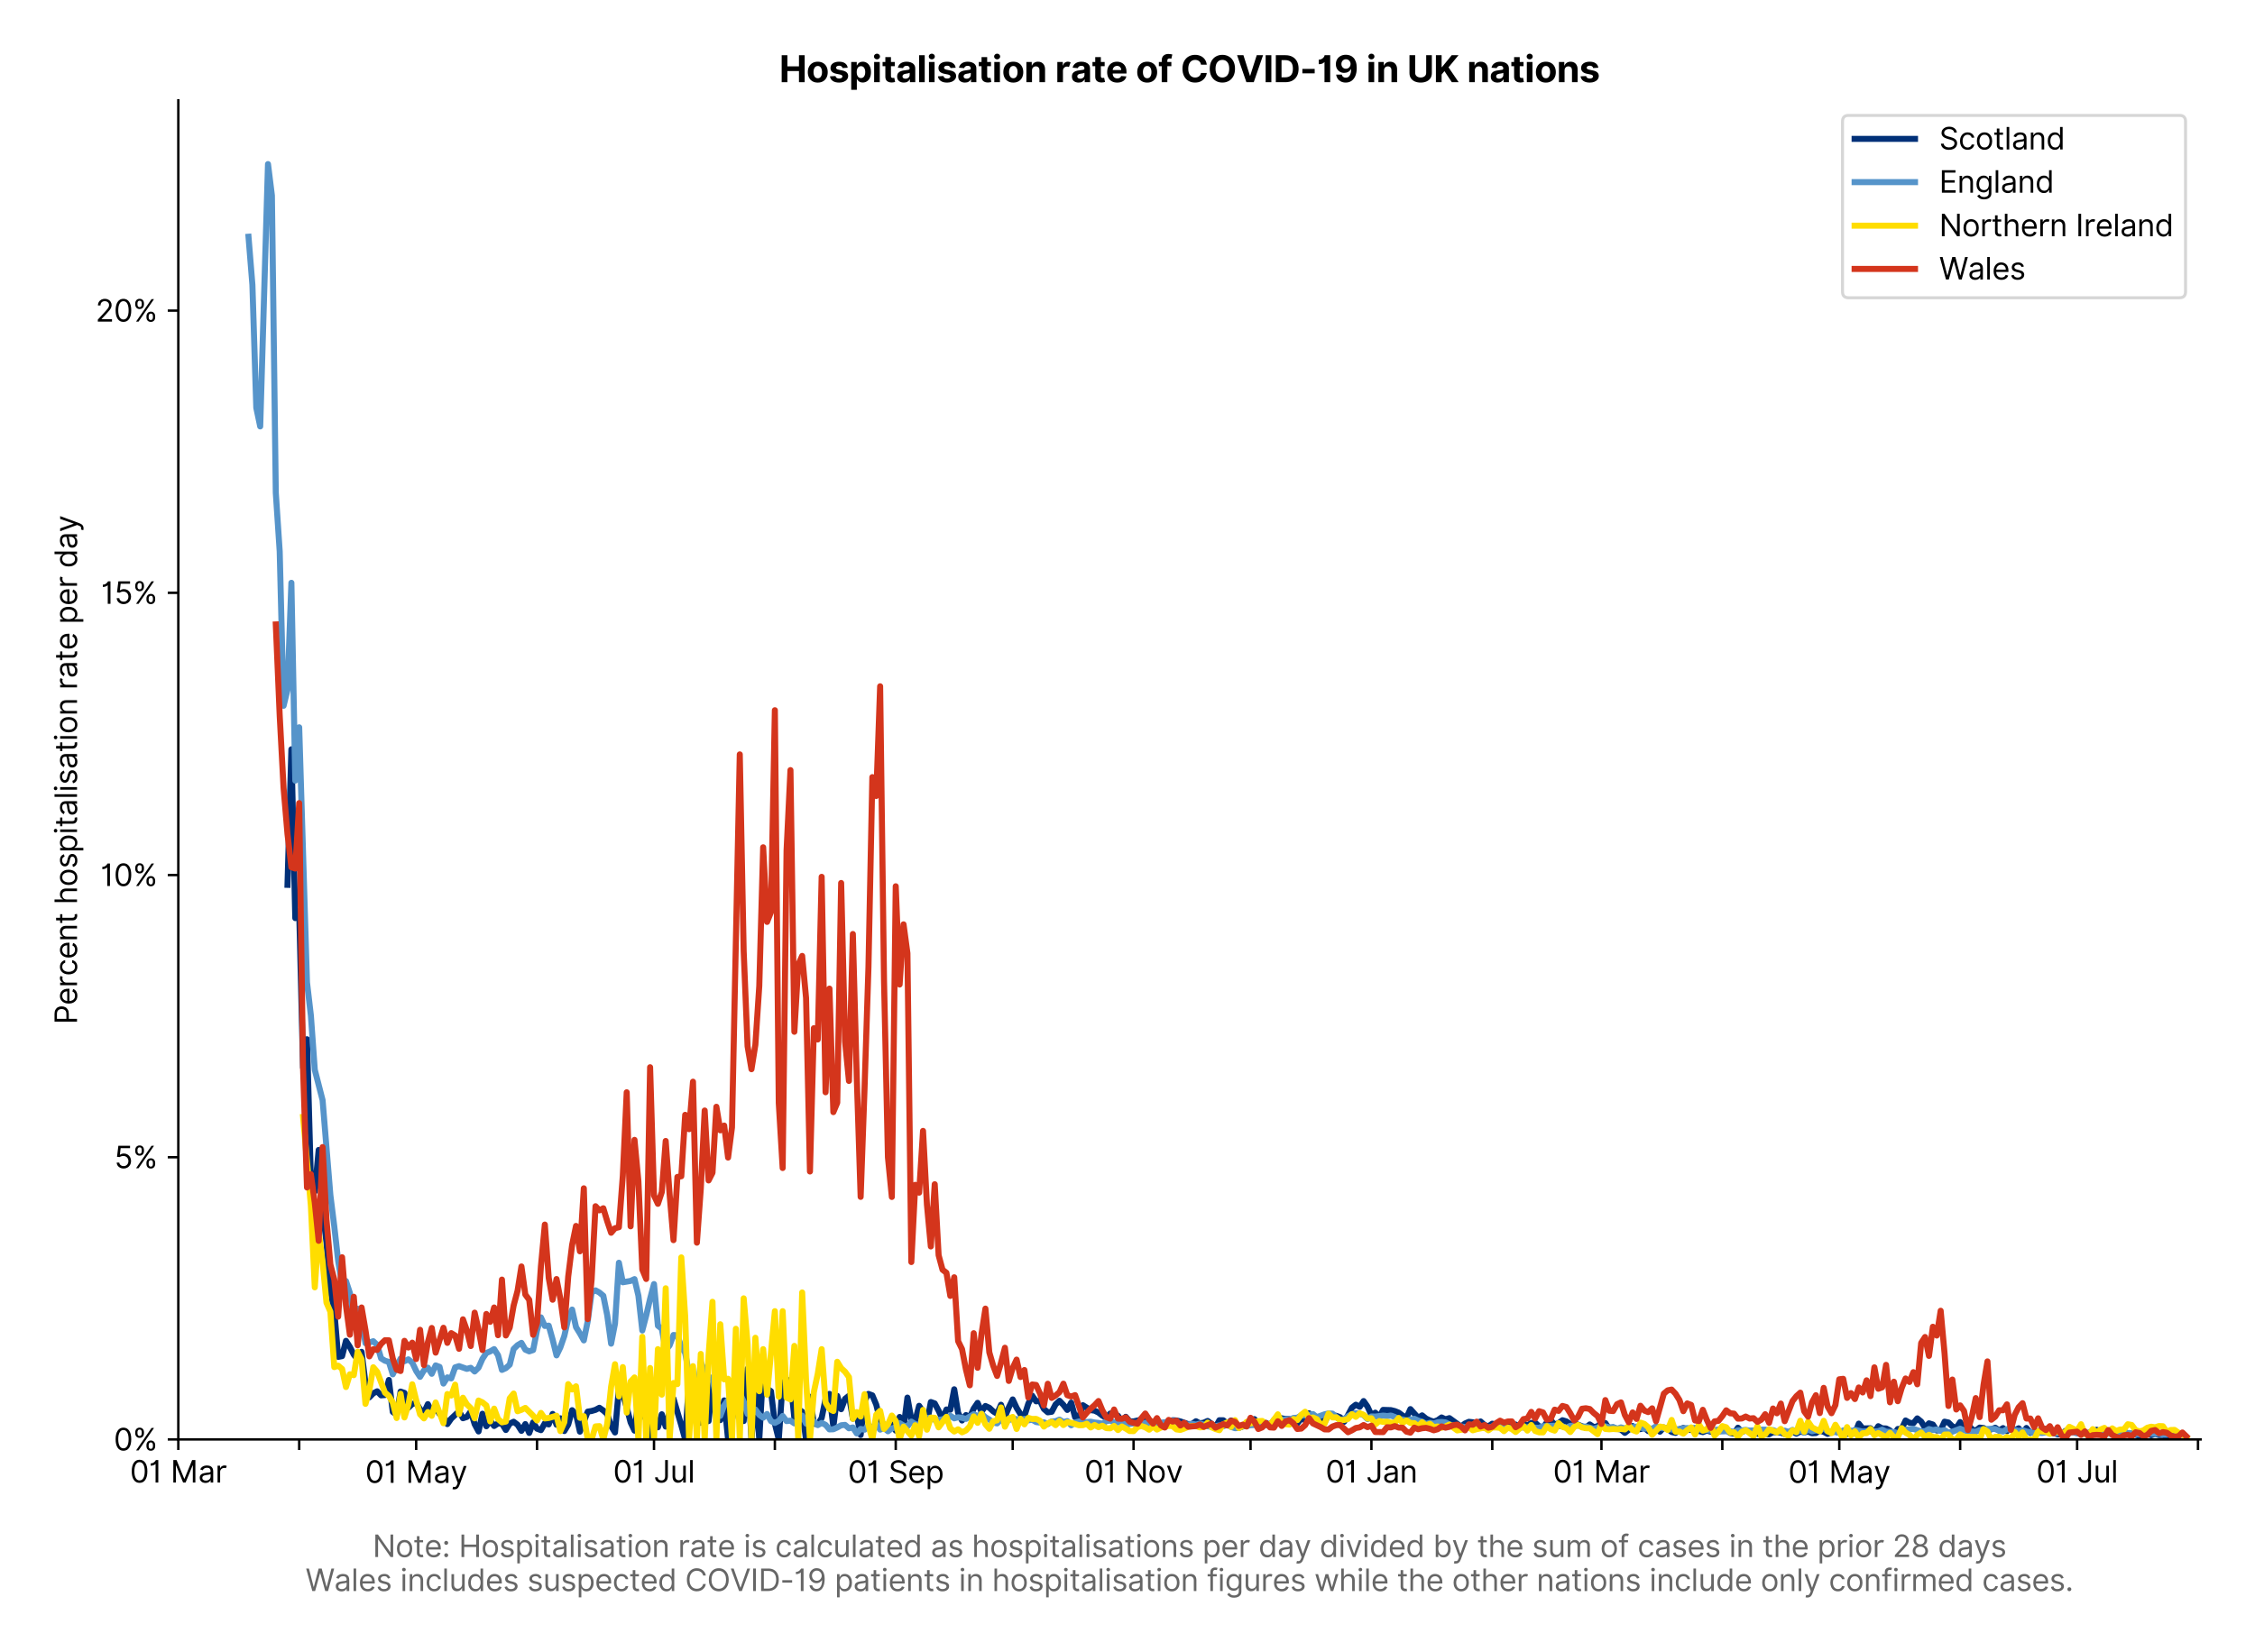 <?xml version="1.0" encoding="utf-8" standalone="no"?>
<!DOCTYPE svg PUBLIC "-//W3C//DTD SVG 1.1//EN"
  "http://www.w3.org/Graphics/SVG/1.1/DTD/svg11.dtd">
<svg version="1.1" viewBox="0 0 746.644 547.103" xmlns="http://www.w3.org/2000/svg" xmlns:xlink="http://www.w3.org/1999/xlink">
 <defs>
  <style type="text/css">*{stroke-linecap:butt;stroke-linejoin:round;}</style>
 </defs>
 <g id="figure_1">
  <g id="patch_1">
   <path d="M 0 547.103 
L 746.644 547.103 
L 746.644 0 
L 0 0 
z
" style="fill:#ffffff;"/>
  </g>
  <g id="axes_1">
   <g id="patch_2">
    <path d="M 59.044 476.745 
L 728.644 476.745 
L 728.644 33.225 
L 59.044 33.225 
z
" style="fill:#ffffff;"/>
   </g>
   <g id="matplotlib.axis_1">
    <g id="xtick_1">
     <g id="line2d_1">
      <defs>
       <path d="M 0 0 
L 0 3.5 
" id="mbfaf0a04c8" style="stroke:#000000;stroke-width:0.8;"/>
      </defs>
      <g>
       <use style="stroke:#000000;stroke-width:0.8;" x="59.044" xlink:href="#mbfaf0a04c8" y="476.745"/>
      </g>
     </g>
     <g id="text_1">
      <!-- 01 Mar -->
      <g transform="translate(43.007 491.018)scale(0.1 -0.1)">
       <defs>
        <path d="M 2000 -64 
Q 1230 -64 806 561 
Q 382 1186 382 2327 
Q 382 3459 809 4088 
Q 1236 4718 2000 4718 
Q 2764 4718 3191 4088 
Q 3618 3459 3618 2327 
Q 3618 1186 3194 561 
Q 2771 -64 2000 -64 
z
M 2000 436 
Q 2509 436 2791 927 
Q 3073 1418 3073 2327 
Q 3073 3234 2789 3730 
Q 2505 4227 2000 4227 
Q 1496 4227 1211 3730 
Q 927 3234 927 2327 
Q 927 1418 1210 927 
Q 1493 436 2000 436 
z
" id="Inter-Regular-30" transform="scale(0.016)"/>
        <path d="M 1973 4655 
L 1973 0 
L 1409 0 
L 1409 3836 
L 1373 3836 
Q 1341 3773 1209 3692 
Q 1077 3611 868 3551 
Q 659 3491 391 3491 
L 391 3964 
Q 661 3964 859 4061 
Q 1057 4159 1190 4291 
Q 1323 4423 1392 4529 
Q 1461 4636 1473 4655 
L 1973 4655 
z
" id="Inter-Regular-31" transform="scale(0.016)"/>
        <path id="Inter-Regular-20" transform="scale(0.016)"/>
        <path d="M 564 4655 
L 1236 4655 
L 2818 791 
L 2873 791 
L 4455 4655 
L 5127 4655 
L 5127 0 
L 4600 0 
L 4600 3536 
L 4555 3536 
L 3100 0 
L 2591 0 
L 1136 3536 
L 1091 3536 
L 1091 0 
L 564 0 
L 564 4655 
z
" id="Inter-Regular-4d" transform="scale(0.016)"/>
        <path d="M 1518 -82 
Q 1186 -82 916 44 
Q 646 170 486 410 
Q 327 650 327 991 
Q 327 1291 445 1478 
Q 564 1666 761 1773 
Q 959 1880 1199 1933 
Q 1439 1986 1682 2018 
Q 2000 2059 2199 2080 
Q 2398 2102 2490 2154 
Q 2582 2207 2582 2336 
L 2582 2355 
Q 2582 2691 2399 2877 
Q 2216 3064 1846 3064 
Q 1461 3064 1243 2895 
Q 1025 2727 936 2536 
L 427 2718 
Q 564 3036 792 3214 
Q 1021 3393 1292 3464 
Q 1564 3536 1827 3536 
Q 1996 3536 2215 3496 
Q 2434 3457 2640 3334 
Q 2846 3211 2982 2963 
Q 3118 2716 3118 2300 
L 3118 0 
L 2582 0 
L 2582 473 
L 2555 473 
Q 2500 359 2373 229 
Q 2246 100 2034 9 
Q 1823 -82 1518 -82 
z
M 1600 400 
Q 1918 400 2137 525 
Q 2357 650 2469 847 
Q 2582 1045 2582 1264 
L 2582 1755 
Q 2548 1714 2433 1681 
Q 2318 1648 2169 1624 
Q 2021 1600 1881 1583 
Q 1741 1566 1655 1555 
Q 1446 1527 1265 1467 
Q 1084 1407 974 1287 
Q 864 1168 864 964 
Q 864 684 1072 542 
Q 1280 400 1600 400 
z
" id="Inter-Regular-61" transform="scale(0.016)"/>
        <path d="M 491 0 
L 491 3491 
L 1009 3491 
L 1009 2964 
L 1046 2964 
Q 1139 3223 1389 3384 
Q 1639 3545 1955 3545 
Q 2100 3545 2209 3511 
Q 2318 3477 2400 3418 
L 2218 2964 
Q 2161 2993 2085 3010 
Q 2009 3027 1909 3027 
Q 1527 3027 1277 2794 
Q 1027 2561 1027 2209 
L 1027 0 
L 491 0 
z
" id="Inter-Regular-72" transform="scale(0.016)"/>
       </defs>
       <use xlink:href="#Inter-Regular-30"/>
       <use x="62.5" xlink:href="#Inter-Regular-31"/>
       <use x="106.676" xlink:href="#Inter-Regular-20"/>
       <use x="134.801" xlink:href="#Inter-Regular-4d"/>
       <use x="225.994" xlink:href="#Inter-Regular-61"/>
       <use x="282.386" xlink:href="#Inter-Regular-72"/>
      </g>
     </g>
    </g>
    <g id="xtick_2">
     <g id="line2d_2">
      <g>
       <use style="stroke:#000000;stroke-width:0.8;" x="99.064" xlink:href="#mbfaf0a04c8" y="476.745"/>
      </g>
     </g>
    </g>
    <g id="xtick_3">
     <g id="line2d_3">
      <g>
       <use style="stroke:#000000;stroke-width:0.8;" x="137.793" xlink:href="#mbfaf0a04c8" y="476.745"/>
      </g>
     </g>
     <g id="text_2">
      <!-- 01 May -->
      <g transform="translate(120.89 491.117)scale(0.1 -0.1)">
       <defs>
        <path d="M 818 -1355 
Q 682 -1355 575 -1333 
Q 468 -1311 427 -1291 
L 564 -818 
Q 857 -893 1053 -814 
Q 1250 -736 1391 -345 
L 1509 -18 
L 218 3491 
L 800 3491 
L 1764 709 
L 1800 709 
L 2764 3491 
L 3346 3491 
L 1846 -564 
Q 1550 -1355 818 -1355 
z
" id="Inter-Regular-79" transform="scale(0.016)"/>
       </defs>
       <use xlink:href="#Inter-Regular-30"/>
       <use x="62.5" xlink:href="#Inter-Regular-31"/>
       <use x="106.676" xlink:href="#Inter-Regular-20"/>
       <use x="134.801" xlink:href="#Inter-Regular-4d"/>
       <use x="225.994" xlink:href="#Inter-Regular-61"/>
       <use x="282.386" xlink:href="#Inter-Regular-79"/>
      </g>
     </g>
    </g>
    <g id="xtick_4">
     <g id="line2d_4">
      <g>
       <use style="stroke:#000000;stroke-width:0.8;" x="177.814" xlink:href="#mbfaf0a04c8" y="476.745"/>
      </g>
     </g>
    </g>
    <g id="xtick_5">
     <g id="line2d_5">
      <g>
       <use style="stroke:#000000;stroke-width:0.8;" x="216.543" xlink:href="#mbfaf0a04c8" y="476.745"/>
      </g>
     </g>
     <g id="text_3">
      <!-- 01 Jul -->
      <g transform="translate(202.999 491.018)scale(0.1 -0.1)">
       <defs>
        <path d="M 2346 4655 
L 2909 4655 
L 2909 1327 
Q 2909 657 2549 296 
Q 2189 -64 1582 -64 
Q 1200 -64 902 76 
Q 605 216 434 475 
Q 264 734 264 1091 
L 818 1091 
Q 818 795 1034 615 
Q 1250 436 1582 436 
Q 1948 436 2147 664 
Q 2346 893 2346 1327 
L 2346 4655 
z
" id="Inter-Regular-4a" transform="scale(0.016)"/>
        <path d="M 2691 1427 
L 2691 3491 
L 3227 3491 
L 3227 0 
L 2691 0 
L 2691 591 
L 2655 591 
Q 2532 325 2273 140 
Q 2014 -45 1618 -45 
Q 1127 -45 809 280 
Q 491 605 491 1273 
L 491 3491 
L 1027 3491 
L 1027 1309 
Q 1027 927 1242 700 
Q 1457 473 1791 473 
Q 1991 473 2199 575 
Q 2407 677 2549 888 
Q 2691 1100 2691 1427 
z
" id="Inter-Regular-75" transform="scale(0.016)"/>
        <path d="M 1027 4655 
L 1027 0 
L 491 0 
L 491 4655 
L 1027 4655 
z
" id="Inter-Regular-6c" transform="scale(0.016)"/>
       </defs>
       <use xlink:href="#Inter-Regular-30"/>
       <use x="62.5" xlink:href="#Inter-Regular-31"/>
       <use x="106.676" xlink:href="#Inter-Regular-20"/>
       <use x="134.801" xlink:href="#Inter-Regular-4a"/>
       <use x="189.063" xlink:href="#Inter-Regular-75"/>
       <use x="247.159" xlink:href="#Inter-Regular-6c"/>
      </g>
     </g>
    </g>
    <g id="xtick_6">
     <g id="line2d_6">
      <g>
       <use style="stroke:#000000;stroke-width:0.8;" x="256.563" xlink:href="#mbfaf0a04c8" y="476.745"/>
      </g>
     </g>
    </g>
    <g id="xtick_7">
     <g id="line2d_7">
      <g>
       <use style="stroke:#000000;stroke-width:0.8;" x="296.583" xlink:href="#mbfaf0a04c8" y="476.745"/>
      </g>
     </g>
     <g id="text_4">
      <!-- 01 Sep -->
      <g transform="translate(280.696 491.117)scale(0.1 -0.1)">
       <defs>
        <path d="M 3109 3491 
Q 3068 3836 2777 4027 
Q 2486 4218 2064 4218 
Q 1600 4218 1318 3999 
Q 1036 3780 1036 3445 
Q 1036 3195 1189 3042 
Q 1343 2889 1553 2803 
Q 1764 2718 1936 2673 
L 2409 2545 
Q 2591 2498 2815 2414 
Q 3039 2330 3244 2185 
Q 3450 2041 3584 1816 
Q 3718 1591 3718 1264 
Q 3718 886 3521 581 
Q 3325 277 2949 97 
Q 2573 -82 2036 -82 
Q 1286 -82 845 272 
Q 405 627 364 1200 
L 946 1200 
Q 968 936 1124 764 
Q 1280 593 1519 510 
Q 1759 427 2036 427 
Q 2359 427 2616 533 
Q 2873 639 3023 828 
Q 3173 1018 3173 1273 
Q 3173 1505 3043 1650 
Q 2914 1795 2702 1886 
Q 2491 1977 2246 2045 
L 1673 2209 
Q 1127 2366 809 2657 
Q 491 2948 491 3418 
Q 491 3809 703 4101 
Q 916 4393 1276 4555 
Q 1636 4718 2082 4718 
Q 2532 4718 2882 4558 
Q 3232 4398 3437 4120 
Q 3643 3843 3655 3491 
L 3109 3491 
z
" id="Inter-Regular-53" transform="scale(0.016)"/>
        <path d="M 1955 -73 
Q 1450 -73 1085 151 
Q 721 375 524 778 
Q 327 1182 327 1718 
Q 327 2255 524 2665 
Q 721 3075 1074 3305 
Q 1427 3536 1900 3536 
Q 2173 3536 2439 3445 
Q 2705 3355 2923 3151 
Q 3141 2948 3270 2614 
Q 3400 2280 3400 1791 
L 3400 1564 
L 866 1564 
Q 884 1005 1183 707 
Q 1482 409 1955 409 
Q 2271 409 2498 545 
Q 2725 682 2827 955 
L 3346 809 
Q 3223 414 2854 170 
Q 2486 -73 1955 -73 
z
M 866 2027 
L 2855 2027 
Q 2855 2470 2595 2762 
Q 2336 3055 1900 3055 
Q 1593 3055 1368 2911 
Q 1143 2768 1013 2533 
Q 884 2298 866 2027 
z
" id="Inter-Regular-65" transform="scale(0.016)"/>
        <path d="M 491 -1309 
L 491 3491 
L 1009 3491 
L 1009 2936 
L 1073 2936 
Q 1132 3027 1237 3169 
Q 1343 3311 1542 3423 
Q 1741 3536 2082 3536 
Q 2523 3536 2859 3315 
Q 3196 3095 3384 2690 
Q 3573 2286 3573 1736 
Q 3573 1182 3384 776 
Q 3196 370 2861 148 
Q 2527 -73 2091 -73 
Q 1755 -73 1552 39 
Q 1350 152 1241 296 
Q 1132 441 1073 536 
L 1027 536 
L 1027 -1309 
L 491 -1309 
z
M 1018 1745 
Q 1018 1152 1276 780 
Q 1534 409 2018 409 
Q 2355 409 2581 587 
Q 2807 766 2921 1069 
Q 3036 1373 3036 1745 
Q 3036 2114 2923 2410 
Q 2811 2707 2585 2881 
Q 2359 3055 2018 3055 
Q 1527 3055 1272 2693 
Q 1018 2332 1018 1745 
z
" id="Inter-Regular-70" transform="scale(0.016)"/>
       </defs>
       <use xlink:href="#Inter-Regular-30"/>
       <use x="62.5" xlink:href="#Inter-Regular-31"/>
       <use x="106.676" xlink:href="#Inter-Regular-20"/>
       <use x="134.801" xlink:href="#Inter-Regular-53"/>
       <use x="198.58" xlink:href="#Inter-Regular-65"/>
       <use x="256.818" xlink:href="#Inter-Regular-70"/>
      </g>
     </g>
    </g>
    <g id="xtick_8">
     <g id="line2d_8">
      <g>
       <use style="stroke:#000000;stroke-width:0.8;" x="335.313" xlink:href="#mbfaf0a04c8" y="476.745"/>
      </g>
     </g>
    </g>
    <g id="xtick_9">
     <g id="line2d_9">
      <g>
       <use style="stroke:#000000;stroke-width:0.8;" x="375.333" xlink:href="#mbfaf0a04c8" y="476.745"/>
      </g>
     </g>
     <g id="text_5">
      <!-- 01 Nov -->
      <g transform="translate(359.062 491.018)scale(0.1 -0.1)">
       <defs>
        <path d="M 4255 4655 
L 4255 0 
L 3709 0 
L 1173 3655 
L 1127 3655 
L 1127 0 
L 564 0 
L 564 4655 
L 1109 4655 
L 3655 991 
L 3700 991 
L 3700 4655 
L 4255 4655 
z
" id="Inter-Regular-4e" transform="scale(0.016)"/>
        <path d="M 1909 -73 
Q 1436 -73 1080 152 
Q 725 377 526 781 
Q 327 1186 327 1727 
Q 327 2273 526 2679 
Q 725 3086 1080 3311 
Q 1436 3536 1909 3536 
Q 2382 3536 2737 3311 
Q 3093 3086 3292 2679 
Q 3491 2273 3491 1727 
Q 3491 1186 3292 781 
Q 3093 377 2737 152 
Q 2382 -73 1909 -73 
z
M 1909 409 
Q 2268 409 2500 593 
Q 2732 777 2843 1077 
Q 2955 1377 2955 1727 
Q 2955 2077 2843 2379 
Q 2732 2682 2500 2868 
Q 2268 3055 1909 3055 
Q 1550 3055 1318 2868 
Q 1086 2682 975 2379 
Q 864 2077 864 1727 
Q 864 1377 975 1077 
Q 1086 777 1318 593 
Q 1550 409 1909 409 
z
" id="Inter-Regular-6f" transform="scale(0.016)"/>
        <path d="M 3346 3491 
L 2055 0 
L 1509 0 
L 218 3491 
L 800 3491 
L 1764 709 
L 1800 709 
L 2764 3491 
L 3346 3491 
z
" id="Inter-Regular-76" transform="scale(0.016)"/>
       </defs>
       <use xlink:href="#Inter-Regular-30"/>
       <use x="62.5" xlink:href="#Inter-Regular-31"/>
       <use x="106.676" xlink:href="#Inter-Regular-20"/>
       <use x="134.801" xlink:href="#Inter-Regular-4e"/>
       <use x="210.085" xlink:href="#Inter-Regular-6f"/>
       <use x="269.744" xlink:href="#Inter-Regular-76"/>
      </g>
     </g>
    </g>
    <g id="xtick_10">
     <g id="line2d_10">
      <g>
       <use style="stroke:#000000;stroke-width:0.8;" x="414.062" xlink:href="#mbfaf0a04c8" y="476.745"/>
      </g>
     </g>
    </g>
    <g id="xtick_11">
     <g id="line2d_11">
      <g>
       <use style="stroke:#000000;stroke-width:0.8;" x="454.083" xlink:href="#mbfaf0a04c8" y="476.745"/>
      </g>
     </g>
     <g id="text_6">
      <!-- 01 Jan -->
      <g transform="translate(438.883 491.018)scale(0.1 -0.1)">
       <defs>
        <path d="M 1027 2100 
L 1027 0 
L 491 0 
L 491 3491 
L 1009 3491 
L 1009 2945 
L 1055 2945 
Q 1177 3211 1427 3373 
Q 1677 3536 2073 3536 
Q 2602 3536 2928 3211 
Q 3255 2886 3255 2218 
L 3255 0 
L 2718 0 
L 2718 2182 
Q 2718 2593 2504 2824 
Q 2291 3055 1918 3055 
Q 1534 3055 1280 2806 
Q 1027 2557 1027 2100 
z
" id="Inter-Regular-6e" transform="scale(0.016)"/>
       </defs>
       <use xlink:href="#Inter-Regular-30"/>
       <use x="62.5" xlink:href="#Inter-Regular-31"/>
       <use x="106.676" xlink:href="#Inter-Regular-20"/>
       <use x="134.801" xlink:href="#Inter-Regular-4a"/>
       <use x="189.063" xlink:href="#Inter-Regular-61"/>
       <use x="245.455" xlink:href="#Inter-Regular-6e"/>
      </g>
     </g>
    </g>
    <g id="xtick_12">
     <g id="line2d_12">
      <g>
       <use style="stroke:#000000;stroke-width:0.8;" x="494.103" xlink:href="#mbfaf0a04c8" y="476.745"/>
      </g>
     </g>
    </g>
    <g id="xtick_13">
     <g id="line2d_13">
      <g>
       <use style="stroke:#000000;stroke-width:0.8;" x="530.25" xlink:href="#mbfaf0a04c8" y="476.745"/>
      </g>
     </g>
     <g id="text_7">
      <!-- 01 Mar -->
      <g transform="translate(514.214 491.018)scale(0.1 -0.1)">
       <use xlink:href="#Inter-Regular-30"/>
       <use x="62.5" xlink:href="#Inter-Regular-31"/>
       <use x="106.676" xlink:href="#Inter-Regular-20"/>
       <use x="134.801" xlink:href="#Inter-Regular-4d"/>
       <use x="225.994" xlink:href="#Inter-Regular-61"/>
       <use x="282.386" xlink:href="#Inter-Regular-72"/>
      </g>
     </g>
    </g>
    <g id="xtick_14">
     <g id="line2d_14">
      <g>
       <use style="stroke:#000000;stroke-width:0.8;" x="570.271" xlink:href="#mbfaf0a04c8" y="476.745"/>
      </g>
     </g>
    </g>
    <g id="xtick_15">
     <g id="line2d_15">
      <g>
       <use style="stroke:#000000;stroke-width:0.8;" x="609" xlink:href="#mbfaf0a04c8" y="476.745"/>
      </g>
     </g>
     <g id="text_8">
      <!-- 01 May -->
      <g transform="translate(592.097 491.117)scale(0.1 -0.1)">
       <use xlink:href="#Inter-Regular-30"/>
       <use x="62.5" xlink:href="#Inter-Regular-31"/>
       <use x="106.676" xlink:href="#Inter-Regular-20"/>
       <use x="134.801" xlink:href="#Inter-Regular-4d"/>
       <use x="225.994" xlink:href="#Inter-Regular-61"/>
       <use x="282.386" xlink:href="#Inter-Regular-79"/>
      </g>
     </g>
    </g>
    <g id="xtick_16">
     <g id="line2d_16">
      <g>
       <use style="stroke:#000000;stroke-width:0.8;" x="649.02" xlink:href="#mbfaf0a04c8" y="476.745"/>
      </g>
     </g>
    </g>
    <g id="xtick_17">
     <g id="line2d_17">
      <g>
       <use style="stroke:#000000;stroke-width:0.8;" x="687.749" xlink:href="#mbfaf0a04c8" y="476.745"/>
      </g>
     </g>
     <g id="text_9">
      <!-- 01 Jul -->
      <g transform="translate(674.206 491.018)scale(0.1 -0.1)">
       <use xlink:href="#Inter-Regular-30"/>
       <use x="62.5" xlink:href="#Inter-Regular-31"/>
       <use x="106.676" xlink:href="#Inter-Regular-20"/>
       <use x="134.801" xlink:href="#Inter-Regular-4a"/>
       <use x="189.063" xlink:href="#Inter-Regular-75"/>
       <use x="247.159" xlink:href="#Inter-Regular-6c"/>
      </g>
     </g>
    </g>
    <g id="xtick_18">
     <g id="line2d_18">
      <g>
       <use style="stroke:#000000;stroke-width:0.8;" x="727.77" xlink:href="#mbfaf0a04c8" y="476.745"/>
      </g>
     </g>
    </g>
    <g id="text_10">
     <!--  -->
     <g style="fill:#666666;" transform="translate(393.844 504.507)scale(0.1 -0.1)"/>
     <!-- Note: Hospitalisation rate is calculated as hospitalisations per day divided by the sum of cases in the prior 28 days -->
     <g style="fill:#666666;" transform="translate(123.378 515.69)scale(0.1 -0.1)">
      <defs>
       <path d="M 2009 3491 
L 2009 3036 
L 1264 3036 
L 1264 1000 
Q 1264 773 1331 660 
Q 1398 548 1503 510 
Q 1609 473 1727 473 
Q 1816 473 1873 483 
Q 1930 493 1964 500 
L 2073 18 
Q 2018 -2 1920 -23 
Q 1823 -45 1673 -45 
Q 1446 -45 1228 52 
Q 1011 150 869 350 
Q 727 550 727 855 
L 727 3036 
L 200 3036 
L 200 3491 
L 727 3491 
L 727 4327 
L 1264 4327 
L 1264 3491 
L 2009 3491 
z
" id="Inter-Regular-74" transform="scale(0.016)"/>
       <path d="M 882 -36 
Q 714 -36 593 84 
Q 473 205 473 373 
Q 473 541 593 661 
Q 714 782 882 782 
Q 1050 782 1170 661 
Q 1291 541 1291 373 
Q 1291 205 1170 84 
Q 1050 -36 882 -36 
z
M 882 2524 
Q 714 2524 593 2644 
Q 473 2765 473 2933 
Q 473 3101 593 3221 
Q 714 3342 882 3342 
Q 1050 3342 1170 3221 
Q 1291 3101 1291 2933 
Q 1291 2765 1170 2644 
Q 1050 2524 882 2524 
z
" id="Inter-Regular-3a" transform="scale(0.016)"/>
       <path d="M 564 0 
L 564 4655 
L 1127 4655 
L 1127 2582 
L 3609 2582 
L 3609 4655 
L 4173 4655 
L 4173 0 
L 3609 0 
L 3609 2082 
L 1127 2082 
L 1127 0 
L 564 0 
z
" id="Inter-Regular-48" transform="scale(0.016)"/>
       <path d="M 2964 2709 
L 2482 2573 
Q 2411 2755 2245 2914 
Q 2080 3073 1727 3073 
Q 1407 3073 1194 2926 
Q 982 2780 982 2555 
Q 982 2355 1127 2239 
Q 1273 2123 1582 2045 
L 2100 1918 
Q 3027 1691 3027 973 
Q 3027 673 2855 436 
Q 2684 200 2377 63 
Q 2071 -73 1664 -73 
Q 1130 -73 780 159 
Q 430 391 336 836 
L 846 964 
Q 989 400 1655 400 
Q 2030 400 2251 560 
Q 2473 720 2473 945 
Q 2473 1316 1955 1436 
L 1373 1573 
Q 893 1686 669 1926 
Q 446 2166 446 2527 
Q 446 2823 613 3050 
Q 780 3277 1069 3406 
Q 1359 3536 1727 3536 
Q 2246 3536 2542 3309 
Q 2839 3082 2964 2709 
z
" id="Inter-Regular-73" transform="scale(0.016)"/>
       <path d="M 491 0 
L 491 3491 
L 1027 3491 
L 1027 0 
L 491 0 
z
M 764 4073 
Q 607 4073 494 4179 
Q 382 4286 382 4436 
Q 382 4586 494 4693 
Q 607 4800 764 4800 
Q 921 4800 1033 4693 
Q 1146 4586 1146 4436 
Q 1146 4286 1033 4179 
Q 921 4073 764 4073 
z
" id="Inter-Regular-69" transform="scale(0.016)"/>
       <path d="M 1909 -73 
Q 1418 -73 1063 159 
Q 709 391 518 798 
Q 327 1205 327 1727 
Q 327 2259 524 2667 
Q 721 3075 1074 3305 
Q 1427 3536 1900 3536 
Q 2268 3536 2563 3400 
Q 2859 3264 3047 3018 
Q 3236 2773 3282 2445 
L 2746 2445 
Q 2684 2684 2474 2869 
Q 2264 3055 1909 3055 
Q 1439 3055 1151 2697 
Q 864 2339 864 1745 
Q 864 1139 1148 774 
Q 1432 409 1909 409 
Q 2223 409 2447 570 
Q 2671 732 2746 1018 
L 3282 1018 
Q 3236 709 3058 462 
Q 2880 216 2588 71 
Q 2296 -73 1909 -73 
z
" id="Inter-Regular-63" transform="scale(0.016)"/>
       <path d="M 1809 -73 
Q 1373 -73 1039 148 
Q 705 370 516 776 
Q 327 1182 327 1736 
Q 327 2286 516 2690 
Q 705 3095 1041 3315 
Q 1377 3536 1818 3536 
Q 2159 3536 2358 3423 
Q 2557 3311 2662 3169 
Q 2768 3027 2827 2936 
L 2873 2936 
L 2873 4655 
L 3409 4655 
L 3409 0 
L 2891 0 
L 2891 536 
L 2827 536 
Q 2768 441 2659 296 
Q 2550 152 2348 39 
Q 2146 -73 1809 -73 
z
M 1882 409 
Q 2366 409 2624 780 
Q 2882 1152 2882 1745 
Q 2882 2332 2627 2693 
Q 2373 3055 1882 3055 
Q 1541 3055 1315 2881 
Q 1089 2707 976 2410 
Q 864 2114 864 1745 
Q 864 1373 978 1069 
Q 1093 766 1319 587 
Q 1546 409 1882 409 
z
" id="Inter-Regular-64" transform="scale(0.016)"/>
       <path d="M 1027 2100 
L 1027 0 
L 491 0 
L 491 4655 
L 1027 4655 
L 1027 2945 
L 1073 2945 
Q 1196 3216 1442 3376 
Q 1689 3536 2100 3536 
Q 2636 3536 2963 3213 
Q 3291 2891 3291 2218 
L 3291 0 
L 2755 0 
L 2755 2182 
Q 2755 2598 2540 2826 
Q 2325 3055 1946 3055 
Q 1548 3055 1287 2806 
Q 1027 2557 1027 2100 
z
" id="Inter-Regular-68" transform="scale(0.016)"/>
       <path d="M 564 0 
L 564 4655 
L 1100 4655 
L 1100 2936 
L 1146 2936 
Q 1205 3027 1310 3169 
Q 1416 3311 1615 3423 
Q 1814 3536 2155 3536 
Q 2596 3536 2932 3315 
Q 3268 3095 3457 2690 
Q 3646 2286 3646 1736 
Q 3646 1182 3457 776 
Q 3268 370 2934 148 
Q 2600 -73 2164 -73 
Q 1827 -73 1625 39 
Q 1423 152 1314 296 
Q 1205 441 1146 536 
L 1082 536 
L 1082 0 
L 564 0 
z
M 1091 1745 
Q 1091 1152 1349 780 
Q 1607 409 2091 409 
Q 2427 409 2653 587 
Q 2880 766 2994 1069 
Q 3109 1373 3109 1745 
Q 3109 2114 2996 2410 
Q 2884 2707 2658 2881 
Q 2432 3055 2091 3055 
Q 1600 3055 1345 2693 
Q 1091 2332 1091 1745 
z
" id="Inter-Regular-62" transform="scale(0.016)"/>
       <path d="M 491 0 
L 491 3491 
L 1009 3491 
L 1009 2945 
L 1055 2945 
Q 1164 3225 1407 3380 
Q 1650 3536 1991 3536 
Q 2336 3536 2567 3380 
Q 2798 3225 2927 2945 
L 2964 2945 
Q 3098 3216 3366 3376 
Q 3634 3536 4009 3536 
Q 4477 3536 4775 3244 
Q 5073 2952 5073 2336 
L 5073 0 
L 4536 0 
L 4536 2336 
Q 4536 2723 4325 2889 
Q 4114 3055 3827 3055 
Q 3459 3055 3257 2833 
Q 3055 2611 3055 2273 
L 3055 0 
L 2509 0 
L 2509 2391 
Q 2509 2689 2316 2872 
Q 2123 3055 1818 3055 
Q 1609 3055 1428 2943 
Q 1248 2832 1137 2635 
Q 1027 2439 1027 2182 
L 1027 0 
L 491 0 
z
" id="Inter-Regular-6d" transform="scale(0.016)"/>
       <path d="M 2046 3491 
L 2046 3036 
L 1264 3036 
L 1264 0 
L 727 0 
L 727 3036 
L 164 3036 
L 164 3491 
L 727 3491 
L 727 3973 
Q 727 4273 868 4473 
Q 1009 4673 1234 4773 
Q 1459 4873 1709 4873 
Q 1907 4873 2032 4841 
Q 2157 4809 2218 4782 
L 2064 4318 
Q 2023 4332 1951 4352 
Q 1880 4373 1764 4373 
Q 1498 4373 1381 4239 
Q 1264 4105 1264 3845 
L 1264 3491 
L 2046 3491 
z
" id="Inter-Regular-66" transform="scale(0.016)"/>
       <path d="M 482 0 
L 482 409 
L 2018 2091 
Q 2289 2386 2464 2605 
Q 2639 2825 2724 3019 
Q 2809 3214 2809 3427 
Q 2809 3795 2553 4011 
Q 2298 4227 1918 4227 
Q 1514 4227 1275 3985 
Q 1036 3743 1036 3345 
L 500 3345 
Q 500 3755 688 4064 
Q 877 4373 1203 4545 
Q 1530 4718 1936 4718 
Q 2346 4718 2661 4545 
Q 2977 4373 3156 4079 
Q 3336 3786 3336 3427 
Q 3336 3170 3244 2926 
Q 3152 2682 2926 2383 
Q 2700 2084 2300 1655 
L 1255 536 
L 1255 500 
L 3418 500 
L 3418 0 
L 482 0 
z
" id="Inter-Regular-32" transform="scale(0.016)"/>
       <path d="M 1973 -64 
Q 1505 -64 1147 103 
Q 789 270 589 564 
Q 389 859 391 1236 
Q 389 1532 507 1783 
Q 625 2034 830 2203 
Q 1036 2373 1291 2418 
L 1291 2445 
Q 957 2532 759 2821 
Q 561 3111 564 3482 
Q 561 3836 743 4115 
Q 925 4395 1244 4556 
Q 1564 4718 1973 4718 
Q 2377 4718 2695 4556 
Q 3014 4395 3197 4115 
Q 3380 3836 3382 3482 
Q 3380 3111 3181 2821 
Q 2982 2532 2655 2445 
L 2655 2418 
Q 2907 2373 3109 2203 
Q 3311 2034 3431 1783 
Q 3552 1532 3555 1236 
Q 3552 859 3351 564 
Q 3150 270 2794 103 
Q 2439 -64 1973 -64 
z
M 1973 436 
Q 2446 436 2722 662 
Q 2998 889 3000 1264 
Q 2998 1527 2864 1729 
Q 2730 1932 2499 2048 
Q 2268 2164 1973 2164 
Q 1675 2164 1442 2048 
Q 1209 1932 1076 1729 
Q 943 1527 946 1264 
Q 943 889 1218 662 
Q 1493 436 1973 436 
z
M 1973 2645 
Q 2348 2645 2591 2864 
Q 2834 3084 2836 3445 
Q 2834 3800 2596 4013 
Q 2359 4227 1973 4227 
Q 1582 4227 1344 4013 
Q 1107 3800 1109 3445 
Q 1107 3084 1349 2864 
Q 1591 2645 1973 2645 
z
" id="Inter-Regular-38" transform="scale(0.016)"/>
      </defs>
      <use xlink:href="#Inter-Regular-4e"/>
      <use x="75.284" xlink:href="#Inter-Regular-6f"/>
      <use x="134.943" xlink:href="#Inter-Regular-74"/>
      <use x="171.307" xlink:href="#Inter-Regular-65"/>
      <use x="229.546" xlink:href="#Inter-Regular-3a"/>
      <use x="257.102" xlink:href="#Inter-Regular-20"/>
      <use x="285.227" xlink:href="#Inter-Regular-48"/>
      <use x="359.233" xlink:href="#Inter-Regular-6f"/>
      <use x="418.892" xlink:href="#Inter-Regular-73"/>
      <use x="471.165" xlink:href="#Inter-Regular-70"/>
      <use x="532.102" xlink:href="#Inter-Regular-69"/>
      <use x="555.824" xlink:href="#Inter-Regular-74"/>
      <use x="592.188" xlink:href="#Inter-Regular-61"/>
      <use x="648.58" xlink:href="#Inter-Regular-6c"/>
      <use x="672.301" xlink:href="#Inter-Regular-69"/>
      <use x="696.023" xlink:href="#Inter-Regular-73"/>
      <use x="748.296" xlink:href="#Inter-Regular-61"/>
      <use x="804.688" xlink:href="#Inter-Regular-74"/>
      <use x="841.051" xlink:href="#Inter-Regular-69"/>
      <use x="864.773" xlink:href="#Inter-Regular-6f"/>
      <use x="924.432" xlink:href="#Inter-Regular-6e"/>
      <use x="982.955" xlink:href="#Inter-Regular-20"/>
      <use x="1011.08" xlink:href="#Inter-Regular-72"/>
      <use x="1049.432" xlink:href="#Inter-Regular-61"/>
      <use x="1105.824" xlink:href="#Inter-Regular-74"/>
      <use x="1142.188" xlink:href="#Inter-Regular-65"/>
      <use x="1200.426" xlink:href="#Inter-Regular-20"/>
      <use x="1228.551" xlink:href="#Inter-Regular-69"/>
      <use x="1252.273" xlink:href="#Inter-Regular-73"/>
      <use x="1304.546" xlink:href="#Inter-Regular-20"/>
      <use x="1332.671" xlink:href="#Inter-Regular-63"/>
      <use x="1388.495" xlink:href="#Inter-Regular-61"/>
      <use x="1444.887" xlink:href="#Inter-Regular-6c"/>
      <use x="1468.608" xlink:href="#Inter-Regular-63"/>
      <use x="1524.432" xlink:href="#Inter-Regular-75"/>
      <use x="1582.529" xlink:href="#Inter-Regular-6c"/>
      <use x="1606.25" xlink:href="#Inter-Regular-61"/>
      <use x="1662.642" xlink:href="#Inter-Regular-74"/>
      <use x="1699.006" xlink:href="#Inter-Regular-65"/>
      <use x="1757.245" xlink:href="#Inter-Regular-64"/>
      <use x="1819.318" xlink:href="#Inter-Regular-20"/>
      <use x="1847.443" xlink:href="#Inter-Regular-61"/>
      <use x="1903.836" xlink:href="#Inter-Regular-73"/>
      <use x="1956.108" xlink:href="#Inter-Regular-20"/>
      <use x="1984.233" xlink:href="#Inter-Regular-68"/>
      <use x="2043.324" xlink:href="#Inter-Regular-6f"/>
      <use x="2102.983" xlink:href="#Inter-Regular-73"/>
      <use x="2155.256" xlink:href="#Inter-Regular-70"/>
      <use x="2216.194" xlink:href="#Inter-Regular-69"/>
      <use x="2239.915" xlink:href="#Inter-Regular-74"/>
      <use x="2276.279" xlink:href="#Inter-Regular-61"/>
      <use x="2332.671" xlink:href="#Inter-Regular-6c"/>
      <use x="2356.392" xlink:href="#Inter-Regular-69"/>
      <use x="2380.114" xlink:href="#Inter-Regular-73"/>
      <use x="2432.387" xlink:href="#Inter-Regular-61"/>
      <use x="2488.779" xlink:href="#Inter-Regular-74"/>
      <use x="2525.142" xlink:href="#Inter-Regular-69"/>
      <use x="2548.864" xlink:href="#Inter-Regular-6f"/>
      <use x="2608.523" xlink:href="#Inter-Regular-6e"/>
      <use x="2667.046" xlink:href="#Inter-Regular-73"/>
      <use x="2719.319" xlink:href="#Inter-Regular-20"/>
      <use x="2747.444" xlink:href="#Inter-Regular-70"/>
      <use x="2808.381" xlink:href="#Inter-Regular-65"/>
      <use x="2866.62" xlink:href="#Inter-Regular-72"/>
      <use x="2904.972" xlink:href="#Inter-Regular-20"/>
      <use x="2933.097" xlink:href="#Inter-Regular-64"/>
      <use x="2995.171" xlink:href="#Inter-Regular-61"/>
      <use x="3051.563" xlink:href="#Inter-Regular-79"/>
      <use x="3107.245" xlink:href="#Inter-Regular-20"/>
      <use x="3135.37" xlink:href="#Inter-Regular-64"/>
      <use x="3197.444" xlink:href="#Inter-Regular-69"/>
      <use x="3221.165" xlink:href="#Inter-Regular-76"/>
      <use x="3276.847" xlink:href="#Inter-Regular-69"/>
      <use x="3300.569" xlink:href="#Inter-Regular-64"/>
      <use x="3362.643" xlink:href="#Inter-Regular-65"/>
      <use x="3420.881" xlink:href="#Inter-Regular-64"/>
      <use x="3482.955" xlink:href="#Inter-Regular-20"/>
      <use x="3511.08" xlink:href="#Inter-Regular-62"/>
      <use x="3573.154" xlink:href="#Inter-Regular-79"/>
      <use x="3628.836" xlink:href="#Inter-Regular-20"/>
      <use x="3656.961" xlink:href="#Inter-Regular-74"/>
      <use x="3693.324" xlink:href="#Inter-Regular-68"/>
      <use x="3752.415" xlink:href="#Inter-Regular-65"/>
      <use x="3810.654" xlink:href="#Inter-Regular-20"/>
      <use x="3838.779" xlink:href="#Inter-Regular-73"/>
      <use x="3891.052" xlink:href="#Inter-Regular-75"/>
      <use x="3949.148" xlink:href="#Inter-Regular-6d"/>
      <use x="4036.08" xlink:href="#Inter-Regular-20"/>
      <use x="4064.205" xlink:href="#Inter-Regular-6f"/>
      <use x="4123.864" xlink:href="#Inter-Regular-66"/>
      <use x="4159.944" xlink:href="#Inter-Regular-20"/>
      <use x="4188.069" xlink:href="#Inter-Regular-63"/>
      <use x="4243.893" xlink:href="#Inter-Regular-61"/>
      <use x="4300.285" xlink:href="#Inter-Regular-73"/>
      <use x="4352.558" xlink:href="#Inter-Regular-65"/>
      <use x="4410.796" xlink:href="#Inter-Regular-73"/>
      <use x="4463.069" xlink:href="#Inter-Regular-20"/>
      <use x="4491.194" xlink:href="#Inter-Regular-69"/>
      <use x="4514.916" xlink:href="#Inter-Regular-6e"/>
      <use x="4573.438" xlink:href="#Inter-Regular-20"/>
      <use x="4601.563" xlink:href="#Inter-Regular-74"/>
      <use x="4637.927" xlink:href="#Inter-Regular-68"/>
      <use x="4697.018" xlink:href="#Inter-Regular-65"/>
      <use x="4755.256" xlink:href="#Inter-Regular-20"/>
      <use x="4783.381" xlink:href="#Inter-Regular-70"/>
      <use x="4844.319" xlink:href="#Inter-Regular-72"/>
      <use x="4882.671" xlink:href="#Inter-Regular-69"/>
      <use x="4906.393" xlink:href="#Inter-Regular-6f"/>
      <use x="4966.052" xlink:href="#Inter-Regular-72"/>
      <use x="5004.404" xlink:href="#Inter-Regular-20"/>
      <use x="5032.529" xlink:href="#Inter-Regular-32"/>
      <use x="5093.041" xlink:href="#Inter-Regular-38"/>
      <use x="5154.688" xlink:href="#Inter-Regular-20"/>
      <use x="5182.813" xlink:href="#Inter-Regular-64"/>
      <use x="5244.887" xlink:href="#Inter-Regular-61"/>
      <use x="5301.279" xlink:href="#Inter-Regular-79"/>
      <use x="5356.961" xlink:href="#Inter-Regular-73"/>
     </g>
     <!-- Wales includes suspected COVID-19 patients in hospitalisation figures while the other nations include only confirmed cases. -->
     <g style="fill:#666666;" transform="translate(101.154 526.944)scale(0.1 -0.1)">
      <defs>
       <path d="M 1409 0 
L 136 4655 
L 709 4655 
L 1682 864 
L 1727 864 
L 2718 4655 
L 3355 4655 
L 4346 864 
L 4391 864 
L 5364 4655 
L 5936 4655 
L 4664 0 
L 4082 0 
L 3055 3709 
L 3018 3709 
L 1991 0 
L 1409 0 
z
" id="Inter-Regular-57" transform="scale(0.016)"/>
       <path d="M 4309 3200 
L 3746 3200 
Q 3677 3523 3484 3743 
Q 3291 3964 3018 4077 
Q 2746 4191 2436 4191 
Q 2014 4191 1672 3977 
Q 1330 3764 1128 3348 
Q 927 2932 927 2327 
Q 927 1723 1128 1307 
Q 1330 891 1672 677 
Q 2014 464 2436 464 
Q 2746 464 3018 577 
Q 3291 691 3484 911 
Q 3677 1132 3746 1455 
L 4309 1455 
Q 4223 977 3957 637 
Q 3691 298 3298 117 
Q 2905 -64 2436 -64 
Q 1841 -64 1377 227 
Q 914 518 648 1054 
Q 382 1591 382 2327 
Q 382 3064 648 3600 
Q 914 4136 1377 4427 
Q 1841 4718 2436 4718 
Q 2905 4718 3298 4537 
Q 3691 4357 3957 4017 
Q 4223 3677 4309 3200 
z
" id="Inter-Regular-43" transform="scale(0.016)"/>
       <path d="M 4491 2327 
Q 4491 1591 4225 1054 
Q 3959 518 3495 227 
Q 3032 -64 2436 -64 
Q 1841 -64 1377 227 
Q 914 518 648 1054 
Q 382 1591 382 2327 
Q 382 3064 648 3600 
Q 914 4136 1377 4427 
Q 1841 4718 2436 4718 
Q 3032 4718 3495 4427 
Q 3959 4136 4225 3600 
Q 4491 3064 4491 2327 
z
M 3946 2327 
Q 3946 2932 3744 3348 
Q 3543 3764 3201 3977 
Q 2859 4191 2436 4191 
Q 2014 4191 1672 3977 
Q 1330 3764 1128 3348 
Q 927 2932 927 2327 
Q 927 1723 1128 1307 
Q 1330 891 1672 677 
Q 2014 464 2436 464 
Q 2859 464 3201 677 
Q 3543 891 3744 1307 
Q 3946 1723 3946 2327 
z
" id="Inter-Regular-4f" transform="scale(0.016)"/>
       <path d="M 755 4655 
L 2136 736 
L 2191 736 
L 3573 4655 
L 4164 4655 
L 2455 0 
L 1873 0 
L 164 4655 
L 755 4655 
z
" id="Inter-Regular-56" transform="scale(0.016)"/>
       <path d="M 1127 4655 
L 1127 0 
L 564 0 
L 564 4655 
L 1127 4655 
z
" id="Inter-Regular-49" transform="scale(0.016)"/>
       <path d="M 2000 0 
L 564 0 
L 564 4655 
L 2064 4655 
Q 2741 4655 3223 4376 
Q 3705 4098 3961 3578 
Q 4218 3059 4218 2336 
Q 4218 1609 3959 1085 
Q 3700 561 3204 280 
Q 2709 0 2000 0 
z
M 1127 500 
L 1964 500 
Q 2830 500 3251 992 
Q 3673 1484 3673 2336 
Q 3673 3182 3259 3668 
Q 2846 4155 2027 4155 
L 1127 4155 
L 1127 500 
z
" id="Inter-Regular-44" transform="scale(0.016)"/>
       <path d="M 2491 2245 
L 2491 1745 
L 455 1745 
L 455 2245 
L 2491 2245 
z
" id="Inter-Regular-2d" transform="scale(0.016)"/>
       <path d="M 1964 4727 
Q 2250 4725 2536 4618 
Q 2823 4511 3059 4263 
Q 3296 4016 3439 3590 
Q 3582 3164 3582 2518 
Q 3582 1277 3128 606 
Q 2675 -64 1891 -64 
Q 1305 -64 916 278 
Q 527 620 446 1173 
L 1000 1173 
Q 1075 852 1299 644 
Q 1523 436 1891 436 
Q 2430 436 2742 906 
Q 3055 1377 3055 2236 
L 3018 2236 
Q 2827 1950 2530 1784 
Q 2234 1618 1873 1618 
Q 1473 1618 1140 1817 
Q 807 2016 608 2365 
Q 409 2714 409 3164 
Q 409 3595 601 3952 
Q 793 4309 1142 4520 
Q 1491 4732 1964 4727 
z
M 1964 4227 
Q 1677 4227 1449 4084 
Q 1221 3941 1088 3700 
Q 955 3459 955 3164 
Q 955 2873 1083 2635 
Q 1211 2398 1435 2258 
Q 1659 2118 1946 2118 
Q 2232 2118 2465 2266 
Q 2698 2414 2835 2654 
Q 2973 2895 2973 3173 
Q 2973 3450 2842 3691 
Q 2711 3932 2483 4079 
Q 2255 4227 1964 4227 
z
" id="Inter-Regular-39" transform="scale(0.016)"/>
       <path d="M 1900 -1382 
Q 1316 -1382 976 -1169 
Q 636 -957 473 -682 
L 900 -382 
Q 973 -477 1084 -601 
Q 1196 -725 1390 -817 
Q 1584 -909 1900 -909 
Q 2323 -909 2598 -704 
Q 2873 -500 2873 -64 
L 2873 645 
L 2827 645 
Q 2768 550 2660 410 
Q 2552 270 2351 162 
Q 2150 55 1809 55 
Q 1386 55 1051 255 
Q 716 455 521 836 
Q 327 1218 327 1764 
Q 327 2300 516 2699 
Q 705 3098 1041 3317 
Q 1377 3536 1818 3536 
Q 2159 3536 2360 3423 
Q 2561 3311 2669 3169 
Q 2777 3027 2836 2936 
L 2891 2936 
L 2891 3491 
L 3409 3491 
L 3409 -100 
Q 3409 -550 3205 -833 
Q 3002 -1116 2660 -1249 
Q 2318 -1382 1900 -1382 
z
M 1882 536 
Q 2366 536 2624 864 
Q 2882 1193 2882 1773 
Q 2882 2339 2627 2697 
Q 2373 3055 1882 3055 
Q 1541 3055 1315 2882 
Q 1089 2709 976 2418 
Q 864 2127 864 1773 
Q 864 1227 1120 881 
Q 1377 536 1882 536 
z
" id="Inter-Regular-67" transform="scale(0.016)"/>
       <path d="M 1282 0 
L 218 3491 
L 782 3491 
L 1536 818 
L 1573 818 
L 2318 3491 
L 2891 3491 
L 3627 827 
L 3664 827 
L 4418 3491 
L 4982 3491 
L 3918 0 
L 3391 0 
L 2627 2682 
L 2573 2682 
L 1809 0 
L 1282 0 
z
" id="Inter-Regular-77" transform="scale(0.016)"/>
       <path d="M 882 -36 
Q 714 -36 593 84 
Q 473 205 473 373 
Q 473 541 593 661 
Q 714 782 882 782 
Q 1050 782 1170 661 
Q 1291 541 1291 373 
Q 1291 205 1170 84 
Q 1050 -36 882 -36 
z
" id="Inter-Regular-2e" transform="scale(0.016)"/>
      </defs>
      <use xlink:href="#Inter-Regular-57"/>
      <use x="94.886" xlink:href="#Inter-Regular-61"/>
      <use x="151.278" xlink:href="#Inter-Regular-6c"/>
      <use x="175" xlink:href="#Inter-Regular-65"/>
      <use x="233.239" xlink:href="#Inter-Regular-73"/>
      <use x="285.511" xlink:href="#Inter-Regular-20"/>
      <use x="313.636" xlink:href="#Inter-Regular-69"/>
      <use x="337.358" xlink:href="#Inter-Regular-6e"/>
      <use x="395.881" xlink:href="#Inter-Regular-63"/>
      <use x="451.705" xlink:href="#Inter-Regular-6c"/>
      <use x="475.426" xlink:href="#Inter-Regular-75"/>
      <use x="533.523" xlink:href="#Inter-Regular-64"/>
      <use x="595.597" xlink:href="#Inter-Regular-65"/>
      <use x="653.835" xlink:href="#Inter-Regular-73"/>
      <use x="706.108" xlink:href="#Inter-Regular-20"/>
      <use x="734.233" xlink:href="#Inter-Regular-73"/>
      <use x="786.506" xlink:href="#Inter-Regular-75"/>
      <use x="844.602" xlink:href="#Inter-Regular-73"/>
      <use x="896.875" xlink:href="#Inter-Regular-70"/>
      <use x="957.813" xlink:href="#Inter-Regular-65"/>
      <use x="1016.051" xlink:href="#Inter-Regular-63"/>
      <use x="1071.875" xlink:href="#Inter-Regular-74"/>
      <use x="1108.239" xlink:href="#Inter-Regular-65"/>
      <use x="1166.477" xlink:href="#Inter-Regular-64"/>
      <use x="1228.551" xlink:href="#Inter-Regular-20"/>
      <use x="1256.676" xlink:href="#Inter-Regular-43"/>
      <use x="1329.404" xlink:href="#Inter-Regular-4f"/>
      <use x="1405.54" xlink:href="#Inter-Regular-56"/>
      <use x="1473.154" xlink:href="#Inter-Regular-49"/>
      <use x="1499.574" xlink:href="#Inter-Regular-44"/>
      <use x="1571.449" xlink:href="#Inter-Regular-2d"/>
      <use x="1617.472" xlink:href="#Inter-Regular-31"/>
      <use x="1661.648" xlink:href="#Inter-Regular-39"/>
      <use x="1724.006" xlink:href="#Inter-Regular-20"/>
      <use x="1752.131" xlink:href="#Inter-Regular-70"/>
      <use x="1813.069" xlink:href="#Inter-Regular-61"/>
      <use x="1869.461" xlink:href="#Inter-Regular-74"/>
      <use x="1905.824" xlink:href="#Inter-Regular-69"/>
      <use x="1929.546" xlink:href="#Inter-Regular-65"/>
      <use x="1987.784" xlink:href="#Inter-Regular-6e"/>
      <use x="2046.307" xlink:href="#Inter-Regular-74"/>
      <use x="2082.671" xlink:href="#Inter-Regular-73"/>
      <use x="2134.944" xlink:href="#Inter-Regular-20"/>
      <use x="2163.069" xlink:href="#Inter-Regular-69"/>
      <use x="2186.79" xlink:href="#Inter-Regular-6e"/>
      <use x="2245.313" xlink:href="#Inter-Regular-20"/>
      <use x="2273.438" xlink:href="#Inter-Regular-68"/>
      <use x="2332.529" xlink:href="#Inter-Regular-6f"/>
      <use x="2392.188" xlink:href="#Inter-Regular-73"/>
      <use x="2444.461" xlink:href="#Inter-Regular-70"/>
      <use x="2505.398" xlink:href="#Inter-Regular-69"/>
      <use x="2529.12" xlink:href="#Inter-Regular-74"/>
      <use x="2565.483" xlink:href="#Inter-Regular-61"/>
      <use x="2621.875" xlink:href="#Inter-Regular-6c"/>
      <use x="2645.597" xlink:href="#Inter-Regular-69"/>
      <use x="2669.319" xlink:href="#Inter-Regular-73"/>
      <use x="2721.591" xlink:href="#Inter-Regular-61"/>
      <use x="2777.983" xlink:href="#Inter-Regular-74"/>
      <use x="2814.347" xlink:href="#Inter-Regular-69"/>
      <use x="2838.069" xlink:href="#Inter-Regular-6f"/>
      <use x="2897.728" xlink:href="#Inter-Regular-6e"/>
      <use x="2956.251" xlink:href="#Inter-Regular-20"/>
      <use x="2984.376" xlink:href="#Inter-Regular-66"/>
      <use x="3020.455" xlink:href="#Inter-Regular-69"/>
      <use x="3044.177" xlink:href="#Inter-Regular-67"/>
      <use x="3105.114" xlink:href="#Inter-Regular-75"/>
      <use x="3163.211" xlink:href="#Inter-Regular-72"/>
      <use x="3201.563" xlink:href="#Inter-Regular-65"/>
      <use x="3259.802" xlink:href="#Inter-Regular-73"/>
      <use x="3312.074" xlink:href="#Inter-Regular-20"/>
      <use x="3340.199" xlink:href="#Inter-Regular-77"/>
      <use x="3421.449" xlink:href="#Inter-Regular-68"/>
      <use x="3480.54" xlink:href="#Inter-Regular-69"/>
      <use x="3504.262" xlink:href="#Inter-Regular-6c"/>
      <use x="3527.984" xlink:href="#Inter-Regular-65"/>
      <use x="3586.222" xlink:href="#Inter-Regular-20"/>
      <use x="3614.347" xlink:href="#Inter-Regular-74"/>
      <use x="3650.711" xlink:href="#Inter-Regular-68"/>
      <use x="3709.802" xlink:href="#Inter-Regular-65"/>
      <use x="3768.04" xlink:href="#Inter-Regular-20"/>
      <use x="3796.165" xlink:href="#Inter-Regular-6f"/>
      <use x="3855.825" xlink:href="#Inter-Regular-74"/>
      <use x="3892.188" xlink:href="#Inter-Regular-68"/>
      <use x="3951.279" xlink:href="#Inter-Regular-65"/>
      <use x="4009.518" xlink:href="#Inter-Regular-72"/>
      <use x="4047.87" xlink:href="#Inter-Regular-20"/>
      <use x="4075.995" xlink:href="#Inter-Regular-6e"/>
      <use x="4134.518" xlink:href="#Inter-Regular-61"/>
      <use x="4190.91" xlink:href="#Inter-Regular-74"/>
      <use x="4227.273" xlink:href="#Inter-Regular-69"/>
      <use x="4250.995" xlink:href="#Inter-Regular-6f"/>
      <use x="4310.654" xlink:href="#Inter-Regular-6e"/>
      <use x="4369.177" xlink:href="#Inter-Regular-73"/>
      <use x="4421.45" xlink:href="#Inter-Regular-20"/>
      <use x="4449.575" xlink:href="#Inter-Regular-69"/>
      <use x="4473.296" xlink:href="#Inter-Regular-6e"/>
      <use x="4531.819" xlink:href="#Inter-Regular-63"/>
      <use x="4587.643" xlink:href="#Inter-Regular-6c"/>
      <use x="4611.364" xlink:href="#Inter-Regular-75"/>
      <use x="4669.461" xlink:href="#Inter-Regular-64"/>
      <use x="4731.535" xlink:href="#Inter-Regular-65"/>
      <use x="4789.774" xlink:href="#Inter-Regular-20"/>
      <use x="4817.899" xlink:href="#Inter-Regular-6f"/>
      <use x="4877.558" xlink:href="#Inter-Regular-6e"/>
      <use x="4936.08" xlink:href="#Inter-Regular-6c"/>
      <use x="4959.802" xlink:href="#Inter-Regular-79"/>
      <use x="5015.484" xlink:href="#Inter-Regular-20"/>
      <use x="5043.609" xlink:href="#Inter-Regular-63"/>
      <use x="5099.433" xlink:href="#Inter-Regular-6f"/>
      <use x="5159.092" xlink:href="#Inter-Regular-6e"/>
      <use x="5217.615" xlink:href="#Inter-Regular-66"/>
      <use x="5253.694" xlink:href="#Inter-Regular-69"/>
      <use x="5277.416" xlink:href="#Inter-Regular-72"/>
      <use x="5315.768" xlink:href="#Inter-Regular-6d"/>
      <use x="5402.7" xlink:href="#Inter-Regular-65"/>
      <use x="5460.938" xlink:href="#Inter-Regular-64"/>
      <use x="5523.012" xlink:href="#Inter-Regular-20"/>
      <use x="5551.137" xlink:href="#Inter-Regular-63"/>
      <use x="5606.961" xlink:href="#Inter-Regular-61"/>
      <use x="5663.353" xlink:href="#Inter-Regular-73"/>
      <use x="5715.626" xlink:href="#Inter-Regular-65"/>
      <use x="5773.865" xlink:href="#Inter-Regular-73"/>
      <use x="5826.137" xlink:href="#Inter-Regular-2e"/>
     </g>
    </g>
   </g>
   <g id="matplotlib.axis_2">
    <g id="ytick_1">
     <g id="line2d_19">
      <defs>
       <path d="M 0 0 
L -3.5 0 
" id="m083560f0ab" style="stroke:#000000;stroke-width:0.8;"/>
      </defs>
      <g>
       <use style="stroke:#000000;stroke-width:0.8;" x="59.044" xlink:href="#m083560f0ab" y="476.745"/>
      </g>
     </g>
     <g id="text_11">
      <!-- 0% -->
      <g transform="translate(37.669 480.382)scale(0.1 -0.1)">
       <defs>
        <path d="M 2855 873 
L 2855 1118 
Q 2855 1373 2960 1585 
Q 3066 1798 3269 1926 
Q 3473 2055 3764 2055 
Q 4059 2055 4259 1926 
Q 4459 1798 4561 1585 
Q 4664 1373 4664 1118 
L 4664 873 
Q 4664 618 4560 405 
Q 4457 193 4256 64 
Q 4055 -64 3764 -64 
Q 3468 -64 3266 64 
Q 3064 193 2959 405 
Q 2855 618 2855 873 
z
M 536 3536 
L 536 3782 
Q 536 4036 642 4248 
Q 748 4461 951 4589 
Q 1155 4718 1446 4718 
Q 1741 4718 1941 4589 
Q 2141 4461 2243 4248 
Q 2346 4036 2346 3782 
L 2346 3536 
Q 2346 3282 2242 3069 
Q 2139 2857 1937 2728 
Q 1736 2600 1446 2600 
Q 1150 2600 948 2728 
Q 746 2857 641 3069 
Q 536 3282 536 3536 
z
M 709 0 
L 3909 4655 
L 4427 4655 
L 1227 0 
L 709 0 
z
M 3318 1118 
L 3318 873 
Q 3318 661 3418 494 
Q 3518 327 3764 327 
Q 4002 327 4101 494 
Q 4200 661 4200 873 
L 4200 1118 
Q 4200 1330 4104 1497 
Q 4009 1664 3764 1664 
Q 3525 1664 3421 1497 
Q 3318 1330 3318 1118 
z
M 1000 3782 
L 1000 3536 
Q 1000 3325 1100 3158 
Q 1200 2991 1446 2991 
Q 1684 2991 1783 3158 
Q 1882 3325 1882 3536 
L 1882 3782 
Q 1882 3993 1786 4160 
Q 1691 4327 1446 4327 
Q 1207 4327 1103 4160 
Q 1000 3993 1000 3782 
z
" id="Inter-Regular-25" transform="scale(0.016)"/>
       </defs>
       <use xlink:href="#Inter-Regular-30"/>
       <use x="62.5" xlink:href="#Inter-Regular-25"/>
      </g>
     </g>
    </g>
    <g id="ytick_2">
     <g id="line2d_20">
      <g>
       <use style="stroke:#000000;stroke-width:0.8;" x="59.044" xlink:href="#m083560f0ab" y="383.278"/>
      </g>
     </g>
     <g id="text_12">
      <!-- 5% -->
      <g transform="translate(37.839 386.915)scale(0.1 -0.1)">
       <defs>
        <path d="M 1936 -64 
Q 1536 -64 1216 95 
Q 896 255 702 532 
Q 509 809 491 1164 
L 1036 1164 
Q 1068 848 1324 642 
Q 1580 436 1936 436 
Q 2223 436 2447 570 
Q 2671 705 2799 940 
Q 2927 1175 2927 1473 
Q 2927 1777 2794 2017 
Q 2661 2257 2429 2395 
Q 2198 2534 1900 2536 
Q 1686 2539 1461 2472 
Q 1236 2405 1091 2300 
L 564 2364 
L 846 4655 
L 3264 4655 
L 3264 4155 
L 1318 4155 
L 1155 2782 
L 1182 2782 
Q 1325 2895 1541 2970 
Q 1757 3045 1991 3045 
Q 2418 3045 2753 2842 
Q 3089 2639 3281 2286 
Q 3473 1934 3473 1482 
Q 3473 1036 3274 687 
Q 3075 339 2727 137 
Q 2380 -64 1936 -64 
z
" id="Inter-Regular-35" transform="scale(0.016)"/>
       </defs>
       <use xlink:href="#Inter-Regular-35"/>
       <use x="60.795" xlink:href="#Inter-Regular-25"/>
      </g>
     </g>
    </g>
    <g id="ytick_3">
     <g id="line2d_21">
      <g>
       <use style="stroke:#000000;stroke-width:0.8;" x="59.044" xlink:href="#m083560f0ab" y="289.811"/>
      </g>
     </g>
     <g id="text_13">
      <!-- 10% -->
      <g transform="translate(33.252 293.448)scale(0.1 -0.1)">
       <use xlink:href="#Inter-Regular-31"/>
       <use x="44.176" xlink:href="#Inter-Regular-30"/>
       <use x="106.676" xlink:href="#Inter-Regular-25"/>
      </g>
     </g>
    </g>
    <g id="ytick_4">
     <g id="line2d_22">
      <g>
       <use style="stroke:#000000;stroke-width:0.8;" x="59.044" xlink:href="#m083560f0ab" y="196.344"/>
      </g>
     </g>
     <g id="text_14">
      <!-- 15% -->
      <g transform="translate(33.422 199.981)scale(0.1 -0.1)">
       <use xlink:href="#Inter-Regular-31"/>
       <use x="44.176" xlink:href="#Inter-Regular-35"/>
       <use x="104.972" xlink:href="#Inter-Regular-25"/>
      </g>
     </g>
    </g>
    <g id="ytick_5">
     <g id="line2d_23">
      <g>
       <use style="stroke:#000000;stroke-width:0.8;" x="59.044" xlink:href="#m083560f0ab" y="102.877"/>
      </g>
     </g>
     <g id="text_15">
      <!-- 20% -->
      <g transform="translate(31.617 106.514)scale(0.1 -0.1)">
       <use xlink:href="#Inter-Regular-32"/>
       <use x="60.511" xlink:href="#Inter-Regular-30"/>
       <use x="123.011" xlink:href="#Inter-Regular-25"/>
      </g>
     </g>
    </g>
    <g id="text_16">
     <!-- Percent hospitalisation rate per day -->
     <g transform="translate(25.5 339.255)rotate(-90)scale(0.1 -0.1)">
      <defs>
       <path d="M 564 0 
L 564 4655 
L 2136 4655 
Q 2684 4655 3033 4458 
Q 3382 4261 3550 3927 
Q 3718 3593 3718 3182 
Q 3718 2770 3551 2434 
Q 3384 2098 3036 1899 
Q 2689 1700 2146 1700 
L 1127 1700 
L 1127 0 
L 564 0 
z
M 1127 2200 
L 2127 2200 
Q 2689 2200 2926 2482 
Q 3164 2764 3164 3182 
Q 3164 3602 2925 3878 
Q 2686 4155 2118 4155 
L 1127 4155 
L 1127 2200 
z
" id="Inter-Regular-50" transform="scale(0.016)"/>
      </defs>
      <use xlink:href="#Inter-Regular-50"/>
      <use x="63.494" xlink:href="#Inter-Regular-65"/>
      <use x="121.733" xlink:href="#Inter-Regular-72"/>
      <use x="160.085" xlink:href="#Inter-Regular-63"/>
      <use x="215.909" xlink:href="#Inter-Regular-65"/>
      <use x="274.148" xlink:href="#Inter-Regular-6e"/>
      <use x="332.671" xlink:href="#Inter-Regular-74"/>
      <use x="369.034" xlink:href="#Inter-Regular-20"/>
      <use x="397.159" xlink:href="#Inter-Regular-68"/>
      <use x="456.25" xlink:href="#Inter-Regular-6f"/>
      <use x="515.909" xlink:href="#Inter-Regular-73"/>
      <use x="568.182" xlink:href="#Inter-Regular-70"/>
      <use x="629.119" xlink:href="#Inter-Regular-69"/>
      <use x="652.841" xlink:href="#Inter-Regular-74"/>
      <use x="689.205" xlink:href="#Inter-Regular-61"/>
      <use x="745.597" xlink:href="#Inter-Regular-6c"/>
      <use x="769.318" xlink:href="#Inter-Regular-69"/>
      <use x="793.04" xlink:href="#Inter-Regular-73"/>
      <use x="845.313" xlink:href="#Inter-Regular-61"/>
      <use x="901.705" xlink:href="#Inter-Regular-74"/>
      <use x="938.068" xlink:href="#Inter-Regular-69"/>
      <use x="961.79" xlink:href="#Inter-Regular-6f"/>
      <use x="1021.449" xlink:href="#Inter-Regular-6e"/>
      <use x="1079.972" xlink:href="#Inter-Regular-20"/>
      <use x="1108.097" xlink:href="#Inter-Regular-72"/>
      <use x="1146.449" xlink:href="#Inter-Regular-61"/>
      <use x="1202.841" xlink:href="#Inter-Regular-74"/>
      <use x="1239.205" xlink:href="#Inter-Regular-65"/>
      <use x="1297.443" xlink:href="#Inter-Regular-20"/>
      <use x="1325.568" xlink:href="#Inter-Regular-70"/>
      <use x="1386.506" xlink:href="#Inter-Regular-65"/>
      <use x="1444.745" xlink:href="#Inter-Regular-72"/>
      <use x="1483.097" xlink:href="#Inter-Regular-20"/>
      <use x="1511.222" xlink:href="#Inter-Regular-64"/>
      <use x="1573.296" xlink:href="#Inter-Regular-61"/>
      <use x="1629.688" xlink:href="#Inter-Regular-79"/>
     </g>
    </g>
   </g>
   <g id="line2d_24">
    <path clip-path="url(#pb9c474f3aa)" d="M 95.191 293.053 
L 96.482 248.164 
L 97.773 304.075 
L 99.064 301.722 
L 100.355 353.611 
L 101.646 344.203 
L 102.937 390.831 
L 104.228 394.632 
L 105.519 380.857 
L 106.81 400.672 
L 108.101 411.531 
L 109.392 427.12 
L 110.683 434.244 
L 111.974 449.4 
L 113.265 449.154 
L 114.556 444.089 
L 115.847 446.11 
L 117.138 448.652 
L 118.429 450.22 
L 119.72 447.73 
L 121.011 458.17 
L 122.302 462.793 
L 123.593 461.463 
L 124.884 460.797 
L 126.175 462.139 
L 127.466 462.036 
L 128.757 457.052 
L 130.047 467.617 
L 131.338 468.59 
L 132.629 460.885 
L 133.92 461.324 
L 135.211 466.246 
L 136.502 464.996 
L 137.793 464.647 
L 139.084 466.725 
L 140.375 467.834 
L 141.666 465.041 
L 142.957 467.635 
L 144.248 466.186 
L 145.539 468.298 
L 146.83 468.911 
L 148.121 471.657 
L 149.412 469.834 
L 151.994 467.405 
L 153.285 469.716 
L 154.576 469.284 
L 155.867 467.468 
L 157.158 471.668 
L 158.449 474.096 
L 159.74 468.226 
L 161.031 472.371 
L 162.322 470.528 
L 163.613 472.284 
L 164.904 471.426 
L 166.195 471.5 
L 167.486 473.614 
L 168.777 471.502 
L 170.068 470.882 
L 171.359 471.856 
L 172.65 473.895 
L 173.941 471.656 
L 175.232 474.581 
L 176.523 471.085 
L 177.814 473.187 
L 179.105 473.664 
L 180.396 471.394 
L 181.687 471.768 
L 182.978 468.293 
L 184.269 471.864 
L 185.559 469.74 
L 186.85 473.958 
L 188.141 471.8 
L 189.432 467.054 
L 190.723 468.384 
L 192.014 474.165 
L 194.596 467.536 
L 195.887 467.32 
L 197.178 466.941 
L 198.469 466.253 
L 199.76 467.159 
L 201.051 468.334 
L 202.342 472.31 
L 203.633 474.434 
L 204.924 459.707 
L 206.215 461.81 
L 207.506 466.139 
L 208.797 471.097 
L 210.088 473.824 
L 211.379 464.283 
L 213.961 470.265 
L 215.252 476.745 
L 216.543 469.4 
L 217.834 472.725 
L 219.125 468.4 
L 220.416 472.477 
L 222.998 463.232 
L 225.58 472.048 
L 226.871 476.745 
L 228.162 456.964 
L 229.453 461.338 
L 230.744 471.523 
L 232.035 471.165 
L 234.617 470.656 
L 235.908 458.478 
L 237.199 464.157 
L 238.49 470.343 
L 239.781 463.808 
L 241.071 476.745 
L 243.653 463.985 
L 244.944 458.298 
L 246.235 470.656 
L 247.526 453.305 
L 248.817 476.745 
L 250.108 458.828 
L 251.399 476.745 
L 252.69 453.451 
L 253.981 459.904 
L 255.272 460.768 
L 256.563 471.523 
L 257.854 476.745 
L 259.145 457.767 
L 260.436 458.727 
L 261.727 456.943 
L 263.018 469.717 
L 264.309 466.677 
L 265.6 467.552 
L 266.891 476.745 
L 268.182 462.626 
L 269.473 471.487 
L 270.764 471.78 
L 272.055 469.637 
L 273.346 463.345 
L 274.637 461.652 
L 275.928 472.53 
L 277.219 462.302 
L 278.51 466.727 
L 279.801 463.297 
L 281.092 462.282 
L 282.383 469.853 
L 283.674 468.831 
L 284.965 475.261 
L 286.256 464.028 
L 287.547 461.659 
L 288.838 462.141 
L 290.129 465.214 
L 291.42 470.43 
L 294.002 473.33 
L 295.293 471.506 
L 296.583 473.817 
L 297.874 469.294 
L 299.165 473.083 
L 300.456 462.885 
L 301.747 470.066 
L 303.038 470.511 
L 304.329 465.6 
L 305.62 467.54 
L 306.911 471.311 
L 308.202 464.352 
L 309.493 464.81 
L 310.784 467.238 
L 312.075 470.043 
L 313.366 466.822 
L 314.657 466.904 
L 315.948 460.133 
L 317.239 467.951 
L 318.53 470.471 
L 319.821 468.669 
L 321.112 469.366 
L 322.403 466.511 
L 323.694 464.621 
L 324.985 467.58 
L 326.276 465.663 
L 327.567 466.248 
L 328.858 467.447 
L 330.149 468.246 
L 331.44 465.253 
L 332.731 469.241 
L 334.022 466.134 
L 335.313 463.486 
L 336.604 466.273 
L 337.895 468.366 
L 339.186 468.965 
L 340.477 464.9 
L 341.768 462.242 
L 343.059 464.12 
L 344.35 463.964 
L 345.641 466.653 
L 346.932 467.762 
L 348.223 467.581 
L 349.514 465.123 
L 350.805 463.934 
L 352.096 465.28 
L 353.386 466.97 
L 354.677 464.548 
L 355.968 469.359 
L 357.259 469.383 
L 358.55 465.407 
L 361.132 467.033 
L 362.423 467.207 
L 363.714 467.84 
L 365.005 468.861 
L 366.296 469.569 
L 367.587 468.168 
L 368.878 468.436 
L 370.169 468.886 
L 371.46 470.774 
L 372.751 469.239 
L 374.042 470.756 
L 375.333 470.77 
L 377.915 470.178 
L 379.206 469.974 
L 380.497 471.226 
L 381.788 471.309 
L 383.079 472.002 
L 384.37 472.349 
L 385.661 471.093 
L 386.952 470.85 
L 388.243 470.378 
L 389.534 470.463 
L 390.825 470.769 
L 393.407 471.663 
L 394.698 471.622 
L 395.989 470.714 
L 397.28 471.407 
L 398.571 471.193 
L 399.862 470.612 
L 401.153 471.557 
L 402.444 472.724 
L 403.735 470.382 
L 405.026 470.389 
L 406.317 471.484 
L 407.608 470.464 
L 408.898 471.077 
L 410.189 472.886 
L 411.48 472.455 
L 412.771 471.146 
L 414.062 471.488 
L 415.353 470.012 
L 416.644 471.682 
L 417.935 470.927 
L 419.226 471.303 
L 420.517 472.118 
L 421.808 470.309 
L 423.099 469.35 
L 424.39 469.751 
L 425.681 469.966 
L 426.972 470.019 
L 428.263 471.56 
L 429.554 471.41 
L 430.845 469.837 
L 432.136 470.333 
L 433.427 468.069 
L 436.009 469.798 
L 437.3 469.137 
L 438.591 471.021 
L 439.882 468.556 
L 442.464 468.917 
L 443.755 469.399 
L 445.046 470.885 
L 446.337 468.673 
L 447.628 466.226 
L 448.919 465.24 
L 450.21 465.934 
L 451.501 464.025 
L 452.792 465.868 
L 454.083 468.684 
L 455.374 467.875 
L 456.665 469.319 
L 457.956 466.957 
L 460.538 467.035 
L 461.829 467.354 
L 463.12 467.873 
L 464.41 468.831 
L 465.701 469.541 
L 466.992 466.696 
L 469.574 469.576 
L 470.865 468.764 
L 472.156 469.83 
L 473.447 470.437 
L 474.738 470.856 
L 476.029 470.368 
L 477.32 469.462 
L 478.611 470.078 
L 479.902 469.683 
L 483.775 472.49 
L 485.066 471.467 
L 486.357 470.905 
L 487.648 471.045 
L 488.939 471.375 
L 490.23 470.788 
L 491.521 471.967 
L 492.812 472.392 
L 494.103 471.524 
L 495.394 471.791 
L 497.976 471.519 
L 499.267 471.228 
L 500.558 472.187 
L 501.849 471.816 
L 503.14 472.387 
L 504.431 471.43 
L 505.722 472.21 
L 507.013 471.27 
L 508.304 471.216 
L 509.595 472.372 
L 510.886 472.751 
L 512.177 471.126 
L 513.468 470.386 
L 514.759 471.816 
L 516.05 471.361 
L 517.341 470.38 
L 518.632 470.766 
L 519.923 471.64 
L 521.213 471.485 
L 522.504 471.853 
L 525.086 472.908 
L 526.377 471.771 
L 527.668 472.651 
L 528.959 472.405 
L 530.25 471.121 
L 531.541 471.323 
L 532.832 473.232 
L 534.123 472.759 
L 535.414 473.235 
L 536.705 473.457 
L 537.996 474.563 
L 539.287 473.545 
L 540.578 472.3 
L 541.869 473.366 
L 543.16 473.323 
L 544.451 472.889 
L 545.742 473.965 
L 547.033 474.215 
L 548.324 472.61 
L 549.615 474.175 
L 550.906 472.777 
L 552.197 473.205 
L 553.488 474.278 
L 554.779 474.573 
L 556.07 473.369 
L 557.361 472.936 
L 558.652 473.498 
L 559.943 473.597 
L 561.234 473.218 
L 562.525 473.941 
L 563.816 474.313 
L 565.107 473.797 
L 566.398 474.16 
L 567.689 474.386 
L 571.562 473.602 
L 572.853 474.585 
L 574.144 474.833 
L 575.435 472.854 
L 576.725 474.245 
L 578.016 473.766 
L 579.307 473.991 
L 580.598 473.908 
L 581.889 474.85 
L 583.18 474.963 
L 584.471 474.926 
L 585.762 475.025 
L 587.053 474.329 
L 589.635 474.488 
L 590.926 474.963 
L 593.508 474.139 
L 594.799 474.823 
L 596.09 474.134 
L 597.381 474.418 
L 598.672 474.121 
L 599.963 474.684 
L 601.254 474.62 
L 602.545 473.834 
L 603.836 474.229 
L 605.127 474.9 
L 606.418 474.296 
L 607.709 474.214 
L 611.582 474.91 
L 612.873 473.937 
L 614.164 474.807 
L 615.455 471.503 
L 616.746 473.11 
L 619.328 473.04 
L 620.619 474.374 
L 621.91 472.355 
L 623.201 473.075 
L 624.492 473.097 
L 625.783 473.766 
L 627.074 475.147 
L 628.365 473.278 
L 629.656 473.236 
L 630.947 470.462 
L 632.237 471.203 
L 633.528 471.38 
L 634.819 469.769 
L 636.11 470.819 
L 637.401 472.911 
L 638.692 471.402 
L 639.983 471.8 
L 641.274 473.764 
L 642.565 473.633 
L 643.856 470.861 
L 645.147 471.138 
L 646.438 472.406 
L 647.729 472.969 
L 649.02 470.99 
L 650.311 473.128 
L 651.602 471.595 
L 652.893 473.374 
L 654.184 473.853 
L 655.475 472.819 
L 656.766 472.958 
L 658.057 473.897 
L 660.639 472.86 
L 661.93 473.788 
L 663.221 472.989 
L 664.512 474.023 
L 665.803 472.536 
L 667.094 473.709 
L 668.385 473.047 
L 669.676 474.605 
L 670.967 472.939 
L 672.258 474.568 
L 673.549 474.23 
L 674.84 474.09 
L 676.131 473.391 
L 677.422 473.279 
L 678.713 473.82 
L 680.004 474.584 
L 681.295 475.066 
L 682.586 475.06 
L 683.877 473.915 
L 685.168 473.686 
L 686.459 473.909 
L 687.749 474.426 
L 689.04 474.371 
L 690.331 474.863 
L 691.622 474.553 
L 694.204 473.553 
L 695.495 474.038 
L 696.786 473.949 
L 698.077 474.5 
L 699.368 474.398 
L 700.659 474.851 
L 701.95 474.016 
L 703.241 474.05 
L 704.532 474.838 
L 705.823 474.755 
L 708.405 475.541 
L 709.696 475.151 
L 710.987 474.883 
L 712.278 475.319 
L 713.569 474.887 
L 714.86 475.27 
L 716.151 475.291 
L 717.442 475.684 
L 720.024 475.374 
L 721.315 475.185 
L 721.315 475.185 
" style="fill:none;stroke:#003078;stroke-linecap:square;stroke-width:2;"/>
   </g>
   <g id="line2d_25">
    <path clip-path="url(#pb9c474f3aa)" d="M 82.281 78.406 
L 83.572 94.355 
L 84.863 135.066 
L 86.154 141.233 
L 88.736 54.345 
L 90.027 64.753 
L 91.318 163.212 
L 92.609 182.628 
L 93.9 233.753 
L 95.191 228.439 
L 96.482 193.02 
L 97.773 258.538 
L 99.064 240.88 
L 101.646 325.337 
L 102.937 336.356 
L 104.228 354.314 
L 106.81 364.365 
L 109.392 395.842 
L 110.683 406.177 
L 111.974 417.621 
L 113.265 425.42 
L 114.556 424.286 
L 115.847 428.228 
L 117.138 436.228 
L 118.429 433.454 
L 119.72 437.673 
L 121.011 444.876 
L 122.302 444.623 
L 123.593 444.209 
L 124.884 445.441 
L 126.175 449.883 
L 127.466 450.678 
L 128.757 451.059 
L 130.047 455.181 
L 132.629 449.981 
L 133.92 450.82 
L 135.211 450.207 
L 136.502 451.294 
L 137.793 454.052 
L 139.084 456.013 
L 140.375 453.86 
L 141.666 452.972 
L 142.957 455.002 
L 144.248 452.221 
L 145.539 452.706 
L 146.83 458.236 
L 148.121 456.183 
L 149.412 456.522 
L 150.703 452.859 
L 151.994 452.467 
L 154.576 453.369 
L 155.867 453.018 
L 157.158 454.238 
L 158.449 452.968 
L 159.74 450.049 
L 161.031 448.113 
L 162.322 447.57 
L 163.613 446.825 
L 164.904 448.847 
L 166.195 453.711 
L 167.486 453.126 
L 168.777 451.963 
L 170.068 446.788 
L 171.359 445.531 
L 172.65 444.756 
L 173.941 447.008 
L 175.232 447.567 
L 176.523 447.134 
L 177.814 440.558 
L 179.105 436.312 
L 180.396 439.156 
L 181.687 439.055 
L 182.978 443.664 
L 184.269 448.904 
L 185.559 446.199 
L 186.85 442.449 
L 188.141 436.742 
L 189.432 433.727 
L 190.723 439.548 
L 192.014 441.63 
L 193.305 443.939 
L 194.596 437.576 
L 195.887 428.033 
L 197.178 427.368 
L 198.469 428.081 
L 199.76 429.161 
L 201.051 435.609 
L 202.342 445.02 
L 203.633 438.369 
L 204.924 418.219 
L 206.215 424.687 
L 208.797 424.244 
L 210.088 423.641 
L 211.379 429.14 
L 212.67 440.657 
L 213.961 435.703 
L 215.252 430.172 
L 216.543 425.281 
L 217.834 439.07 
L 219.125 440.081 
L 220.416 447.233 
L 221.707 445.609 
L 222.998 442.145 
L 224.289 442.27 
L 225.58 445.982 
L 226.871 448.119 
L 228.162 455.069 
L 229.453 457.461 
L 230.744 462.907 
L 232.035 451.145 
L 233.326 454.218 
L 234.617 455.85 
L 235.908 456.818 
L 238.49 468.928 
L 239.781 465.468 
L 241.071 463.666 
L 242.362 464.913 
L 243.653 464.856 
L 244.944 461.464 
L 246.235 464.19 
L 247.526 468.286 
L 248.817 468.739 
L 250.108 466.831 
L 251.399 468.588 
L 252.69 469.535 
L 253.981 468.311 
L 255.272 470.674 
L 256.563 471.272 
L 257.854 470.573 
L 259.145 468.968 
L 260.436 470.665 
L 261.727 470.525 
L 263.018 471.416 
L 264.309 470.701 
L 265.6 468.833 
L 266.891 471.476 
L 268.182 471.827 
L 269.473 470.757 
L 270.764 471.999 
L 272.055 471.287 
L 273.346 471.895 
L 274.637 473.416 
L 275.928 473.372 
L 277.219 472.785 
L 278.51 472.049 
L 279.801 471.922 
L 281.092 473.057 
L 282.383 472.768 
L 283.674 474.746 
L 284.965 473.259 
L 286.256 473.517 
L 287.547 472.121 
L 288.838 472.767 
L 290.129 471.58 
L 291.42 473.489 
L 292.711 472.923 
L 294.002 474.038 
L 295.293 473.082 
L 296.583 472.723 
L 297.874 471.354 
L 299.165 472.151 
L 300.456 472.419 
L 301.747 470.838 
L 303.038 471.674 
L 304.329 472.01 
L 305.62 471.337 
L 306.911 469.6 
L 308.202 469.54 
L 309.493 470.268 
L 310.784 470.231 
L 312.075 470.081 
L 314.657 468.899 
L 315.948 469.751 
L 317.239 469.402 
L 318.53 469.585 
L 319.821 469.948 
L 322.403 468.378 
L 323.694 468.985 
L 324.985 468.21 
L 326.276 469.375 
L 327.567 470.15 
L 328.858 471.12 
L 330.149 471.428 
L 331.44 470.119 
L 332.731 470.412 
L 334.022 470.353 
L 335.313 469.866 
L 336.604 470.02 
L 337.895 470.329 
L 339.186 469.934 
L 340.477 470.413 
L 341.768 470.211 
L 343.059 470.978 
L 344.35 471.154 
L 345.641 471.069 
L 346.932 471.645 
L 348.223 470.765 
L 349.514 470.711 
L 350.805 470.175 
L 352.096 471.01 
L 353.386 470.664 
L 354.677 472.054 
L 355.968 471.134 
L 357.259 470.787 
L 358.55 471.109 
L 361.132 470.867 
L 362.423 471.133 
L 363.714 471.266 
L 365.005 471.53 
L 366.296 470.696 
L 367.587 470.472 
L 368.878 471.115 
L 370.169 471.105 
L 371.46 470.827 
L 372.751 472.043 
L 374.042 471.581 
L 376.624 471.257 
L 377.915 471.66 
L 379.206 471.23 
L 380.497 471.443 
L 381.788 472.181 
L 383.079 471.747 
L 384.37 471.196 
L 386.952 470.943 
L 388.243 470.556 
L 389.534 470.885 
L 390.825 471.819 
L 392.116 472.069 
L 394.698 471.585 
L 395.989 471.811 
L 397.28 471.493 
L 398.571 471.81 
L 399.862 472.374 
L 401.153 472.564 
L 403.735 472.095 
L 405.026 472.381 
L 406.317 471.861 
L 407.608 472.571 
L 408.898 473.019 
L 410.189 472.944 
L 411.48 472.319 
L 412.771 472.272 
L 414.062 472.016 
L 415.353 471.969 
L 416.644 471.589 
L 417.935 471.864 
L 419.226 472.015 
L 420.517 471.471 
L 421.808 470.752 
L 423.099 470.385 
L 425.681 470.103 
L 426.972 470.326 
L 428.263 469.604 
L 429.554 469.547 
L 430.845 468.766 
L 432.136 468.819 
L 433.427 468.64 
L 434.718 468.336 
L 436.009 469.356 
L 438.591 468.418 
L 439.882 468.132 
L 441.173 468.192 
L 442.464 469.34 
L 443.755 470.301 
L 445.046 469.972 
L 446.337 469.029 
L 447.628 468.344 
L 448.919 468.007 
L 450.21 468.229 
L 451.501 468.687 
L 452.792 469.985 
L 454.083 469.127 
L 455.374 469.161 
L 457.956 468.85 
L 459.247 469.012 
L 460.538 468.829 
L 461.829 469.297 
L 463.12 470.176 
L 464.41 470.105 
L 465.701 470.563 
L 466.992 470.15 
L 468.283 469.897 
L 469.574 470.491 
L 470.865 470.868 
L 472.156 471.595 
L 473.447 471.236 
L 474.738 471.474 
L 476.029 471.057 
L 477.32 470.961 
L 478.611 471.101 
L 479.902 471.774 
L 482.484 472.493 
L 483.775 472.432 
L 485.066 472.646 
L 486.357 472.305 
L 488.939 472.265 
L 490.23 472.74 
L 491.521 472.957 
L 492.812 472.875 
L 494.103 472.436 
L 496.685 472.574 
L 497.976 472.832 
L 499.267 472.955 
L 500.558 472.957 
L 501.849 472.796 
L 503.14 472.486 
L 504.431 472.841 
L 505.722 472.656 
L 509.595 472.919 
L 510.886 472.35 
L 514.759 472.219 
L 517.341 472.394 
L 518.632 472.881 
L 519.923 472.234 
L 521.213 472.248 
L 522.504 472.147 
L 523.795 472.474 
L 525.086 472.483 
L 527.668 473.222 
L 530.25 472.431 
L 531.541 472.425 
L 532.832 472.745 
L 534.123 472.631 
L 535.414 473.224 
L 536.705 472.755 
L 537.996 473.115 
L 539.287 472.656 
L 540.578 472.696 
L 541.869 472.476 
L 543.16 472.749 
L 544.451 473.178 
L 545.742 473.056 
L 547.033 473.221 
L 548.324 472.391 
L 549.615 472.969 
L 550.906 473.062 
L 552.197 472.853 
L 553.488 473.481 
L 554.779 473.346 
L 556.07 473.356 
L 557.361 473.062 
L 558.652 472.981 
L 559.943 473.111 
L 561.234 472.876 
L 562.525 473.403 
L 563.816 473.725 
L 565.107 473.625 
L 566.398 473.823 
L 568.98 473.447 
L 570.271 474.068 
L 572.853 473.985 
L 574.144 474.288 
L 575.435 473.742 
L 576.725 473.746 
L 578.016 473.577 
L 579.307 473.861 
L 580.598 473.782 
L 581.889 474.001 
L 583.18 473.487 
L 584.471 473.491 
L 585.762 473.798 
L 587.053 473.652 
L 588.344 474.143 
L 589.635 474.285 
L 590.926 473.839 
L 592.217 474.248 
L 593.508 473.586 
L 594.799 474.433 
L 596.09 473.669 
L 597.381 474.409 
L 598.672 473.462 
L 599.963 474.047 
L 601.254 473.753 
L 602.545 473.615 
L 603.836 472.978 
L 605.127 474.063 
L 606.418 474.267 
L 607.709 474.169 
L 609 474.565 
L 610.291 473.766 
L 611.582 473.528 
L 612.873 474.238 
L 614.164 473.555 
L 616.746 474.15 
L 618.037 474.035 
L 619.328 474.174 
L 621.91 474.015 
L 623.201 473.517 
L 624.492 474.179 
L 627.074 474.287 
L 628.365 474.672 
L 630.947 473.518 
L 633.528 473.245 
L 636.11 474.09 
L 637.401 474.036 
L 638.692 473.311 
L 639.983 473.643 
L 641.274 473.44 
L 642.565 473.902 
L 643.856 473.672 
L 645.147 474.485 
L 646.438 474.18 
L 649.02 473.197 
L 650.311 473.708 
L 651.602 474.041 
L 654.184 474.193 
L 655.475 473.659 
L 656.766 473.531 
L 658.057 473.281 
L 659.348 473.218 
L 660.639 473.301 
L 661.93 473.847 
L 663.221 474.129 
L 664.512 473.341 
L 665.803 473.533 
L 667.094 473.612 
L 668.385 473.933 
L 669.676 473.717 
L 670.967 474.117 
L 673.549 474.531 
L 674.84 474.506 
L 676.131 474.594 
L 677.422 474.369 
L 678.713 474.714 
L 683.877 474.725 
L 686.459 474.345 
L 687.749 474.75 
L 690.331 474.799 
L 691.622 474.511 
L 696.786 474.509 
L 698.077 474.796 
L 699.368 474.932 
L 700.659 474.781 
L 701.95 474.472 
L 705.823 474.673 
L 707.114 474.99 
L 708.405 475.019 
L 712.278 474.793 
L 713.569 474.91 
L 714.86 474.861 
L 716.151 475.131 
L 717.442 475.137 
L 718.733 474.943 
L 721.315 475 
L 722.606 475.194 
L 722.606 475.194 
" style="fill:none;stroke:#5694ca;stroke-linecap:square;stroke-width:2;"/>
   </g>
   <g id="line2d_26">
    <path clip-path="url(#pb9c474f3aa)" d="M 100.355 369.926 
L 102.937 399.328 
L 104.228 426.363 
L 105.519 407.995 
L 106.81 417.904 
L 108.101 431.462 
L 109.392 434.435 
L 110.683 452.779 
L 111.974 452.309 
L 113.265 453.392 
L 114.556 459.38 
L 115.847 455.157 
L 117.138 455.46 
L 118.429 447.702 
L 119.72 450.182 
L 121.011 464.954 
L 122.302 460.406 
L 123.593 452.835 
L 124.884 454.336 
L 127.466 461.251 
L 128.757 462.3 
L 130.047 464.506 
L 131.338 469.65 
L 132.629 461.611 
L 133.92 469.458 
L 135.211 465.289 
L 136.502 458.471 
L 137.793 463.682 
L 139.084 468.409 
L 140.375 469.765 
L 141.666 467.671 
L 142.957 468.915 
L 144.248 464.499 
L 146.83 471.367 
L 148.121 461.702 
L 149.412 462.198 
L 150.703 458.604 
L 151.994 468.347 
L 153.285 462.93 
L 154.576 465.118 
L 155.867 466.355 
L 157.158 469.751 
L 158.449 463.853 
L 159.74 464.454 
L 161.031 465.504 
L 162.322 470.773 
L 163.613 466.537 
L 164.904 469.982 
L 166.195 471.076 
L 167.486 470.82 
L 168.777 463.122 
L 170.068 461.535 
L 171.359 467.398 
L 172.65 466.932 
L 173.941 466.292 
L 176.523 468.866 
L 177.814 470.458 
L 179.105 467.958 
L 180.396 469.787 
L 181.687 469.637 
L 184.269 468.869 
L 185.559 473.984 
L 186.85 471.02 
L 188.141 458.418 
L 189.432 460.202 
L 190.723 459.143 
L 192.014 469.569 
L 193.305 469.02 
L 194.596 476.745 
L 195.887 476.745 
L 197.178 472.428 
L 198.469 472.326 
L 199.76 476.745 
L 201.051 471.581 
L 202.342 459.275 
L 203.633 451.82 
L 204.924 462.475 
L 206.215 452.779 
L 207.506 467.843 
L 208.797 457.572 
L 210.088 456.203 
L 211.379 476.745 
L 212.67 442.757 
L 213.961 476.745 
L 215.252 453.082 
L 216.543 476.745 
L 217.834 446.836 
L 219.125 461.909 
L 220.416 426.673 
L 221.707 476.745 
L 222.998 458.052 
L 224.289 458.418 
L 225.58 416.444 
L 226.871 436.107 
L 228.162 476.745 
L 229.453 452.468 
L 230.744 476.745 
L 232.035 448.422 
L 233.326 476.745 
L 234.617 448.844 
L 235.908 431.151 
L 237.199 476.745 
L 238.49 438.595 
L 239.781 456.858 
L 241.071 456.645 
L 242.362 476.745 
L 243.653 440.091 
L 244.944 476.745 
L 246.235 430.012 
L 247.526 445.061 
L 248.817 476.745 
L 250.108 443.063 
L 251.399 460.768 
L 252.69 446.836 
L 253.981 461.909 
L 256.563 434.26 
L 257.854 462.583 
L 259.145 434.26 
L 260.436 462.898 
L 261.727 463.487 
L 263.018 445.761 
L 264.309 476.745 
L 265.6 428.064 
L 266.891 457.273 
L 268.182 476.745 
L 269.473 461.036 
L 270.764 455.009 
L 272.055 446.836 
L 273.346 464.487 
L 274.637 466.64 
L 275.928 467.328 
L 277.219 451.02 
L 278.51 453.132 
L 279.801 454.313 
L 281.092 456.089 
L 282.383 469.923 
L 283.674 467.685 
L 284.965 469.146 
L 286.256 461.75 
L 287.547 471.988 
L 288.838 476.745 
L 290.129 468.528 
L 291.42 467.256 
L 292.711 473.264 
L 294.002 471.751 
L 295.293 468.831 
L 296.583 470.626 
L 297.874 476.745 
L 299.165 472.487 
L 301.747 475.483 
L 303.038 472.033 
L 304.329 475.663 
L 305.62 466.964 
L 306.911 473.522 
L 308.202 469.516 
L 309.493 469.571 
L 310.784 472.731 
L 313.366 469.241 
L 314.657 473.063 
L 315.948 474.107 
L 317.239 473.383 
L 318.53 474.376 
L 319.821 473.775 
L 321.112 472.389 
L 322.403 469.101 
L 323.694 471.243 
L 324.985 468.266 
L 326.276 471.737 
L 327.567 473.211 
L 328.858 470.704 
L 330.149 470.412 
L 331.44 466.147 
L 332.731 472.513 
L 334.022 469.834 
L 335.313 469.284 
L 336.604 473.272 
L 337.895 469.88 
L 339.186 471.738 
L 340.477 469.621 
L 341.768 469.971 
L 343.059 469.931 
L 344.35 470.565 
L 345.641 472.474 
L 346.932 471.411 
L 348.223 470.905 
L 349.514 472.002 
L 350.805 470.605 
L 352.096 471.97 
L 353.386 471.05 
L 354.677 471.218 
L 357.259 472.04 
L 358.55 472.015 
L 359.841 471.545 
L 361.132 472.772 
L 362.423 471.957 
L 363.714 472.678 
L 365.005 472.209 
L 366.296 472.986 
L 367.587 473.066 
L 368.878 472.28 
L 370.169 473.642 
L 371.46 472.453 
L 372.751 473.141 
L 374.042 473.958 
L 375.333 473.983 
L 376.624 472.619 
L 377.915 472.301 
L 379.206 472.729 
L 380.497 473.509 
L 381.788 472.421 
L 383.079 473.47 
L 384.37 472.802 
L 386.952 472.242 
L 388.243 472.327 
L 389.534 473.42 
L 390.825 473.58 
L 392.116 473.127 
L 393.407 472.551 
L 394.698 472.346 
L 395.989 472.26 
L 397.28 472.747 
L 398.571 472.622 
L 399.862 471.181 
L 401.153 472.715 
L 402.444 473.287 
L 403.735 473.677 
L 405.026 471.748 
L 406.317 471.117 
L 407.608 472.577 
L 408.898 470.345 
L 410.189 472.976 
L 411.48 472.307 
L 412.771 470.929 
L 414.062 471.436 
L 416.644 470.692 
L 417.935 470.62 
L 419.226 471.66 
L 420.517 471.814 
L 421.808 470.233 
L 423.099 468.414 
L 424.39 471.259 
L 425.681 471.696 
L 426.972 471.83 
L 428.263 470.007 
L 429.554 470.341 
L 430.845 468.598 
L 432.136 467.57 
L 433.427 469.695 
L 434.718 469.475 
L 436.009 470.041 
L 437.3 471.758 
L 438.591 471.517 
L 439.882 468.175 
L 441.173 469.439 
L 442.464 469.438 
L 443.755 470.35 
L 445.046 470.301 
L 446.337 469.941 
L 447.628 468.367 
L 448.919 469.258 
L 450.21 468.048 
L 451.501 468.582 
L 452.792 469.798 
L 454.083 469.731 
L 455.374 471.767 
L 456.665 470.656 
L 457.956 470.929 
L 459.247 470.87 
L 460.538 471.198 
L 461.829 471.189 
L 463.12 469.627 
L 464.41 471.235 
L 465.701 470.429 
L 466.992 471.287 
L 468.283 471.352 
L 469.574 472.388 
L 470.865 471.05 
L 472.156 472.105 
L 473.447 471.55 
L 474.738 472.662 
L 476.029 472.449 
L 477.32 472.871 
L 478.611 472.443 
L 479.902 471.821 
L 482.484 473.75 
L 485.066 473.346 
L 486.357 472.607 
L 487.648 473.721 
L 488.939 473.332 
L 491.521 472.817 
L 492.812 473.712 
L 494.103 472.761 
L 495.394 472.763 
L 496.685 472.919 
L 497.976 473.984 
L 499.267 472.819 
L 500.558 473.291 
L 501.849 474.275 
L 503.14 473.155 
L 504.431 472.287 
L 505.722 473.818 
L 507.013 471.963 
L 508.304 473.928 
L 509.595 474.375 
L 510.886 474.4 
L 512.177 472.337 
L 513.468 473.379 
L 514.759 473.826 
L 516.05 471.348 
L 517.341 472.581 
L 518.632 472.948 
L 519.923 474.29 
L 521.213 472.621 
L 522.504 471.933 
L 523.795 472.753 
L 525.086 473.015 
L 526.377 473.045 
L 528.959 474.992 
L 530.25 471.6 
L 531.541 473.266 
L 532.832 473.382 
L 534.123 473.27 
L 535.414 473.366 
L 536.705 473.26 
L 537.996 473.435 
L 539.287 472.231 
L 540.578 473.625 
L 541.869 474.117 
L 543.16 471.171 
L 544.451 471.597 
L 545.742 472.706 
L 547.033 475.183 
L 549.615 472.476 
L 550.906 472.708 
L 552.197 473.62 
L 553.488 470.284 
L 554.779 474.175 
L 556.07 474.103 
L 557.361 474.819 
L 558.652 473.631 
L 559.943 472.752 
L 561.234 475.113 
L 562.525 471.785 
L 563.816 473.822 
L 565.107 473.39 
L 566.398 471.628 
L 567.689 475.466 
L 568.98 474.126 
L 570.271 472.323 
L 571.562 472.709 
L 572.853 474.454 
L 574.144 474.374 
L 575.435 475.783 
L 576.725 474.222 
L 578.016 473.668 
L 580.598 475.653 
L 581.889 472.379 
L 583.18 475.636 
L 584.471 475.069 
L 585.762 473.341 
L 588.344 474.424 
L 589.635 473.243 
L 590.926 474.961 
L 592.217 475.539 
L 593.508 473.722 
L 594.799 474.287 
L 596.09 470.553 
L 597.381 474.215 
L 598.672 470.869 
L 599.963 472.746 
L 602.545 474.046 
L 603.836 470.578 
L 605.127 473.979 
L 606.418 474.661 
L 607.709 471.884 
L 609 473.974 
L 610.291 476.745 
L 611.582 472.655 
L 612.873 475.394 
L 614.164 474.054 
L 615.455 476.073 
L 616.746 474.695 
L 618.037 474.645 
L 619.328 473.256 
L 620.619 475.338 
L 621.91 474.617 
L 624.492 476.024 
L 625.783 474.561 
L 627.074 475.988 
L 628.365 475.996 
L 629.656 473.005 
L 630.947 474.483 
L 632.237 475.231 
L 633.528 476.745 
L 634.819 475.21 
L 636.11 474.445 
L 637.401 475.98 
L 638.692 475.201 
L 639.983 475.962 
L 641.274 475.952 
L 642.565 476.745 
L 643.856 475.128 
L 645.147 475.112 
L 646.438 476.745 
L 647.729 476.745 
L 649.02 475.068 
L 650.311 475.901 
L 654.184 475.901 
L 655.475 476.745 
L 656.766 473.29 
L 658.057 474.144 
L 659.348 476.745 
L 660.639 475.879 
L 661.93 475.889 
L 663.221 476.745 
L 664.512 475.915 
L 665.803 476.745 
L 667.094 474.271 
L 668.385 475.933 
L 669.676 474.401 
L 670.967 476.745 
L 673.549 476.745 
L 674.84 473.965 
L 677.422 474.188 
L 678.713 474.899 
L 681.295 474.014 
L 682.586 474.679 
L 683.877 474.28 
L 685.168 472.556 
L 687.749 473.871 
L 689.04 471.702 
L 690.331 474.942 
L 691.622 475.09 
L 692.913 473.326 
L 694.204 474.39 
L 695.495 473.453 
L 696.786 472.921 
L 698.077 474.593 
L 699.368 473.077 
L 700.659 473.949 
L 701.95 473.469 
L 703.241 473.409 
L 704.532 471.708 
L 705.823 471.954 
L 707.114 473.662 
L 708.405 474.088 
L 709.696 473.761 
L 710.987 472.867 
L 712.278 472.521 
L 713.569 472.731 
L 714.86 472.311 
L 716.151 472.368 
L 717.442 474.249 
L 718.733 473.619 
L 720.024 473.596 
L 721.315 474.519 
L 722.606 474.991 
L 723.897 476.045 
L 723.897 476.045 
" style="fill:none;stroke:#ffdd00;stroke-linecap:square;stroke-width:2;"/>
   </g>
   <g id="line2d_27">
    <path clip-path="url(#pb9c474f3aa)" d="M 91.318 206.813 
L 92.609 236.982 
L 93.9 261.052 
L 95.191 276.243 
L 96.482 287.233 
L 97.773 287.657 
L 99.064 265.986 
L 100.355 354.122 
L 101.646 393.292 
L 102.937 388.884 
L 104.228 398.344 
L 105.519 410.957 
L 106.81 379.919 
L 108.101 403.961 
L 109.392 418.788 
L 110.683 423.781 
L 111.974 436.065 
L 113.265 416.397 
L 114.556 432.456 
L 115.847 442.061 
L 117.138 429.479 
L 118.429 445.564 
L 119.72 433.036 
L 121.011 440.543 
L 122.302 449.223 
L 123.593 446.869 
L 124.884 447.097 
L 126.175 445.095 
L 127.466 443.881 
L 128.757 443.907 
L 130.047 449.944 
L 131.338 453.623 
L 132.629 454.079 
L 133.92 444.082 
L 135.211 446.301 
L 136.502 444.687 
L 137.793 450.118 
L 139.084 440.422 
L 140.375 452.128 
L 141.666 444.575 
L 142.957 439.82 
L 144.248 447.995 
L 146.83 439.754 
L 148.121 444.765 
L 149.412 441.533 
L 150.703 442.311 
L 151.994 446.731 
L 153.285 436.958 
L 154.576 440.631 
L 155.867 445.806 
L 157.158 434.749 
L 158.449 440.368 
L 159.74 447.134 
L 161.031 435.187 
L 162.322 437.792 
L 163.613 433.04 
L 164.904 442.222 
L 166.195 423.798 
L 167.486 442.307 
L 168.777 439.693 
L 170.068 432.391 
L 171.359 427.527 
L 172.65 419.447 
L 173.941 428.764 
L 175.232 430.509 
L 176.523 442.09 
L 177.814 438.109 
L 179.105 419.377 
L 180.396 405.579 
L 181.687 423.241 
L 182.978 430.477 
L 184.269 423.616 
L 185.559 430.226 
L 186.85 439.635 
L 188.141 422.766 
L 189.432 412.308 
L 190.723 406.024 
L 192.014 414.434 
L 193.305 393.566 
L 194.596 436.89 
L 195.887 423.78 
L 197.178 399.5 
L 198.469 400.871 
L 199.76 400.176 
L 201.051 404.455 
L 202.342 408.293 
L 203.633 406.786 
L 204.924 406.461 
L 206.215 389.465 
L 207.506 361.761 
L 208.797 406.162 
L 210.088 377.528 
L 211.379 391.25 
L 212.67 420.461 
L 213.961 423.599 
L 215.252 353.466 
L 216.543 395.948 
L 217.834 398.703 
L 219.125 394.812 
L 220.416 377.892 
L 221.707 395.525 
L 222.998 410.737 
L 224.289 389.799 
L 225.58 389.574 
L 226.871 369.229 
L 228.162 373.984 
L 229.453 358.255 
L 230.744 411.572 
L 232.035 393.663 
L 233.326 367.801 
L 234.617 390.963 
L 235.908 388.43 
L 237.199 366.564 
L 238.49 374.367 
L 239.781 372.78 
L 241.071 383.387 
L 242.362 373.392 
L 244.944 249.846 
L 246.235 315.001 
L 247.526 346.515 
L 248.817 354.121 
L 250.108 346.043 
L 251.399 326.585 
L 252.69 280.618 
L 253.981 305.335 
L 255.272 302.101 
L 256.563 235.22 
L 257.854 365.285 
L 259.145 386.843 
L 260.436 281.71 
L 261.727 255.061 
L 263.018 341.721 
L 264.309 319.483 
L 265.6 316.599 
L 266.891 330.524 
L 268.182 388.002 
L 269.473 340.53 
L 270.764 344.272 
L 272.055 290.403 
L 273.346 361.754 
L 274.637 327.428 
L 275.928 368.335 
L 277.219 365.23 
L 278.51 292.444 
L 279.801 344.895 
L 281.092 358.008 
L 282.383 309.342 
L 283.674 356.639 
L 284.965 396.41 
L 286.256 360.517 
L 287.547 320.435 
L 288.838 257.384 
L 290.129 263.628 
L 291.42 227.299 
L 292.711 325.098 
L 294.002 383.278 
L 295.293 396.433 
L 296.583 293.529 
L 297.874 326.074 
L 299.165 306.14 
L 300.456 315.716 
L 301.747 417.988 
L 303.038 392.414 
L 304.329 395.006 
L 305.62 374.552 
L 306.911 398.972 
L 308.202 412.825 
L 309.493 392.214 
L 310.784 415.728 
L 312.075 420.532 
L 313.366 421.544 
L 314.657 429.204 
L 315.948 423.028 
L 317.239 444.181 
L 318.53 446.83 
L 319.821 453.549 
L 321.112 458.814 
L 322.403 441.553 
L 323.694 453.013 
L 324.985 441.776 
L 326.276 433.411 
L 327.567 447.893 
L 328.858 452.333 
L 330.149 455.712 
L 331.44 451.339 
L 332.731 446.371 
L 334.022 457.369 
L 335.313 453.052 
L 336.604 450.297 
L 337.895 456.071 
L 339.186 453.744 
L 340.477 462.854 
L 341.768 458.541 
L 343.059 458.693 
L 344.35 461.531 
L 345.641 465.496 
L 346.932 458.292 
L 348.223 462.993 
L 349.514 462.187 
L 350.805 461.083 
L 352.096 458.268 
L 353.386 462.081 
L 354.677 462.519 
L 355.968 462.062 
L 358.55 469.463 
L 359.841 467.898 
L 361.132 466.534 
L 362.423 465.398 
L 363.714 464.02 
L 365.005 467.115 
L 366.296 469.368 
L 367.587 469.861 
L 368.878 466.823 
L 370.169 469.85 
L 371.46 469.898 
L 372.751 469.42 
L 374.042 470.876 
L 376.624 471.537 
L 377.915 469.704 
L 379.206 468.152 
L 380.497 470.1 
L 381.788 471.51 
L 383.079 469.675 
L 384.37 472.054 
L 385.661 472.801 
L 386.952 470.268 
L 388.243 470.825 
L 389.534 470.542 
L 390.825 472.127 
L 392.116 471.238 
L 393.407 472.529 
L 395.989 472.32 
L 397.28 471.776 
L 398.571 472.571 
L 401.153 471.504 
L 402.444 472.838 
L 405.026 471.68 
L 406.317 472.118 
L 407.608 470.57 
L 408.898 470.904 
L 410.189 472.286 
L 411.48 471.845 
L 412.771 472.454 
L 414.062 469.565 
L 415.353 470.893 
L 416.644 473.288 
L 417.935 472.752 
L 419.226 471.306 
L 420.517 472.75 
L 421.808 472.833 
L 423.099 470.727 
L 424.39 472.27 
L 425.681 470.77 
L 426.972 470.366 
L 428.263 471.426 
L 429.554 473.279 
L 430.845 473.151 
L 432.136 472.013 
L 433.427 469.678 
L 434.718 471.436 
L 437.3 472.655 
L 438.591 473.409 
L 439.882 473.444 
L 441.173 472.473 
L 442.464 472.003 
L 443.755 471.98 
L 446.337 474.35 
L 447.628 473.728 
L 448.919 472.95 
L 450.21 472.736 
L 451.501 471.971 
L 452.792 472.664 
L 454.083 472.183 
L 455.374 474.271 
L 457.956 474.317 
L 459.247 472.701 
L 460.538 472.756 
L 461.829 472.325 
L 463.12 472.812 
L 464.41 472.86 
L 465.701 474.172 
L 466.992 474.489 
L 468.283 472.837 
L 469.574 473.364 
L 470.865 473.036 
L 472.156 472.914 
L 473.447 473.234 
L 474.738 473.716 
L 476.029 473.35 
L 477.32 472.424 
L 478.611 472.849 
L 479.902 472.557 
L 481.193 472.016 
L 482.484 471.837 
L 483.775 472.468 
L 485.066 473.741 
L 486.357 471.73 
L 487.648 471.875 
L 488.939 470.851 
L 490.23 472.469 
L 491.521 471.977 
L 492.812 472.852 
L 494.103 472.557 
L 495.394 471.342 
L 496.685 470.527 
L 497.976 471.19 
L 499.267 470.793 
L 500.558 470.765 
L 501.849 472.695 
L 503.14 471.909 
L 504.431 470.01 
L 505.722 469.818 
L 507.013 467.615 
L 508.304 469.816 
L 509.595 467.386 
L 510.886 467.79 
L 512.177 470.212 
L 513.468 469.896 
L 514.759 466.874 
L 516.05 467.292 
L 517.341 465.644 
L 518.632 466 
L 519.923 468.054 
L 521.213 470.48 
L 522.504 469.225 
L 523.795 466.58 
L 525.086 466.41 
L 526.377 466.667 
L 527.668 467.96 
L 528.959 469.001 
L 530.25 471.604 
L 531.541 463.704 
L 532.832 467.231 
L 534.123 467.342 
L 535.414 465.075 
L 536.705 464.472 
L 537.996 468.628 
L 539.287 471.051 
L 540.578 467.791 
L 541.869 469.95 
L 543.16 465.582 
L 544.451 467.178 
L 545.742 467.688 
L 547.033 466.436 
L 548.324 470.722 
L 550.906 461.572 
L 552.197 460.485 
L 553.488 460.228 
L 554.779 461.603 
L 556.07 463.688 
L 557.361 467.378 
L 558.652 464.814 
L 559.943 465.307 
L 561.234 470.442 
L 562.525 470.646 
L 563.816 466.924 
L 565.107 470.221 
L 566.398 472.92 
L 567.689 470.749 
L 568.98 470.577 
L 570.271 469.007 
L 571.562 467.095 
L 572.853 468.074 
L 574.144 468.194 
L 575.435 469.861 
L 576.725 469.8 
L 578.016 469.155 
L 579.307 469.822 
L 580.598 469.698 
L 581.889 470.909 
L 583.18 470.202 
L 584.471 468.387 
L 585.762 471.231 
L 587.053 466.491 
L 588.344 468.086 
L 589.635 464.853 
L 590.926 470.701 
L 593.508 464.041 
L 594.799 462.411 
L 596.09 461.246 
L 597.381 467.434 
L 598.672 469.201 
L 599.963 464.431 
L 601.254 462.087 
L 602.545 468.01 
L 603.836 459.661 
L 605.127 465.824 
L 606.418 468.05 
L 607.709 465.364 
L 609 456.816 
L 610.291 456.665 
L 611.582 462.984 
L 612.873 461.396 
L 614.164 463.369 
L 615.455 459.532 
L 616.746 461.187 
L 618.037 457.164 
L 619.328 462.396 
L 620.619 452.86 
L 621.91 459.962 
L 623.201 459.485 
L 624.492 452.04 
L 625.783 464.447 
L 627.074 457.614 
L 628.365 464.076 
L 629.656 459.712 
L 630.947 456.552 
L 632.237 457.7 
L 633.528 454.456 
L 634.819 458.478 
L 636.11 444.777 
L 637.401 442.813 
L 638.692 449.074 
L 639.983 439.42 
L 641.274 442.33 
L 642.565 434.116 
L 643.856 448.23 
L 645.147 465.656 
L 646.438 456.911 
L 647.729 466.828 
L 649.02 465.465 
L 650.311 467.312 
L 651.602 473.64 
L 652.893 469.134 
L 654.184 463.045 
L 655.475 469.362 
L 656.766 458.611 
L 658.057 450.888 
L 659.348 470.209 
L 660.639 469.187 
L 661.93 467.084 
L 663.221 467.084 
L 664.512 465.127 
L 665.803 473.568 
L 667.094 468.577 
L 668.385 466.08 
L 669.676 464.732 
L 670.967 469.815 
L 672.258 469.815 
L 673.549 472.66 
L 674.84 469.746 
L 676.131 472.778 
L 677.422 473.642 
L 678.713 472.336 
L 680.004 474.722 
L 681.295 472.699 
L 682.586 475.371 
L 683.877 476.352 
L 685.168 474.474 
L 687.749 474.167 
L 689.04 475.261 
L 690.331 474.075 
L 691.622 475.913 
L 692.913 475.33 
L 694.204 475.223 
L 695.495 475.298 
L 696.786 475.774 
L 698.077 473.619 
L 699.368 475.274 
L 700.659 475.875 
L 701.95 476.265 
L 703.241 475.381 
L 704.532 475.202 
L 705.823 475.68 
L 707.114 474.372 
L 708.405 474.621 
L 709.696 475.687 
L 710.987 475.247 
L 712.278 473.917 
L 713.569 473.626 
L 714.86 474.663 
L 716.151 474.32 
L 717.442 474.514 
L 718.733 475.443 
L 720.024 475.835 
L 721.315 475.676 
L 722.606 474.436 
L 723.897 475.692 
L 723.897 475.692 
" style="fill:none;stroke:#d4351c;stroke-linecap:square;stroke-width:2;"/>
   </g>
   <g id="patch_3">
    <path d="M 59.044 476.745 
L 59.044 33.225 
" style="fill:none;stroke:#000000;stroke-linecap:square;stroke-linejoin:miter;stroke-width:0.8;"/>
   </g>
   <g id="patch_4">
    <path d="M 59.044 476.745 
L 728.644 476.745 
" style="fill:none;stroke:#000000;stroke-linecap:square;stroke-linejoin:miter;stroke-width:0.8;"/>
   </g>
   <g id="text_17">
    <!-- Hospitalisation rate of COVID-19 in UK nations -->
    <g transform="translate(258.043 27.225)scale(0.12 -0.12)">
     <defs>
      <path d="M 405 0 
L 405 4655 
L 1389 4655 
L 1389 2734 
L 3386 2734 
L 3386 4655 
L 4368 4655 
L 4368 0 
L 3386 0 
L 3386 1923 
L 1389 1923 
L 1389 0 
L 405 0 
z
" id="Inter-Bold-48" transform="scale(0.016)"/>
      <path d="M 1964 -68 
Q 1434 -68 1049 158 
Q 664 384 455 789 
Q 246 1195 246 1732 
Q 246 2273 455 2678 
Q 664 3084 1049 3310 
Q 1434 3536 1964 3536 
Q 2493 3536 2878 3310 
Q 3264 3084 3473 2678 
Q 3682 2273 3682 1732 
Q 3682 1195 3473 789 
Q 3264 384 2878 158 
Q 2493 -68 1964 -68 
z
M 1968 682 
Q 2327 682 2512 982 
Q 2698 1282 2698 1739 
Q 2698 2195 2512 2496 
Q 2327 2798 1968 2798 
Q 1602 2798 1416 2496 
Q 1230 2195 1230 1739 
Q 1230 1282 1416 982 
Q 1602 682 1968 682 
z
" id="Inter-Bold-6f" transform="scale(0.016)"/>
      <path d="M 3291 2495 
L 2405 2441 
Q 2368 2609 2220 2729 
Q 2073 2850 1821 2850 
Q 1596 2850 1440 2755 
Q 1284 2661 1286 2505 
Q 1284 2380 1385 2293 
Q 1486 2207 1730 2155 
L 2361 2027 
Q 3368 1820 3371 1082 
Q 3371 739 3169 479 
Q 2968 220 2618 76 
Q 2268 -68 1816 -68 
Q 1123 -68 711 221 
Q 300 511 232 1011 
L 1184 1061 
Q 1230 848 1394 739 
Q 1559 630 1818 630 
Q 2073 630 2228 730 
Q 2384 830 2386 984 
Q 2380 1243 1939 1332 
L 1334 1452 
Q 321 1655 325 2450 
Q 323 2955 728 3245 
Q 1134 3536 1805 3536 
Q 2466 3536 2846 3256 
Q 3227 2977 3291 2495 
z
" id="Inter-Bold-73" transform="scale(0.016)"/>
      <path d="M 386 -1309 
L 386 3491 
L 1341 3491 
L 1341 2905 
L 1384 2905 
Q 1450 3048 1570 3193 
Q 1691 3339 1888 3437 
Q 2086 3536 2377 3536 
Q 2761 3536 3081 3337 
Q 3402 3139 3596 2740 
Q 3791 2341 3791 1741 
Q 3791 1157 3602 756 
Q 3414 355 3093 149 
Q 2773 -57 2375 -57 
Q 2093 -57 1896 36 
Q 1700 130 1576 272 
Q 1452 414 1384 559 
L 1355 559 
L 1355 -1309 
L 386 -1309 
z
M 1334 1745 
Q 1334 1280 1526 997 
Q 1718 714 2068 714 
Q 2425 714 2613 1001 
Q 2802 1289 2802 1745 
Q 2802 2200 2614 2483 
Q 2427 2766 2068 2766 
Q 1716 2766 1525 2490 
Q 1334 2214 1334 1745 
z
" id="Inter-Bold-70" transform="scale(0.016)"/>
      <path d="M 386 0 
L 386 3491 
L 1355 3491 
L 1355 0 
L 386 0 
z
M 876 3941 
Q 662 3941 507 4085 
Q 353 4230 353 4432 
Q 353 4634 507 4777 
Q 662 4920 876 4920 
Q 1092 4920 1246 4777 
Q 1401 4634 1401 4432 
Q 1401 4230 1246 4085 
Q 1092 3941 876 3941 
z
" id="Inter-Bold-69" transform="scale(0.016)"/>
      <path d="M 2243 3491 
L 2243 2764 
L 1586 2764 
L 1586 1073 
Q 1586 873 1677 802 
Q 1768 732 1914 732 
Q 1982 732 2050 744 
Q 2118 757 2155 764 
L 2307 43 
Q 2234 20 2102 -10 
Q 1971 -41 1782 -48 
Q 1255 -70 935 181 
Q 616 432 618 945 
L 618 2764 
L 141 2764 
L 141 3491 
L 618 3491 
L 618 4327 
L 1586 4327 
L 1586 3491 
L 2243 3491 
z
" id="Inter-Bold-74" transform="scale(0.016)"/>
      <path d="M 1382 -66 
Q 882 -66 552 195 
Q 223 457 223 975 
Q 223 1366 407 1588 
Q 591 1811 890 1914 
Q 1189 2018 1534 2050 
Q 1989 2095 2184 2145 
Q 2380 2195 2380 2364 
L 2380 2377 
Q 2380 2593 2244 2711 
Q 2109 2830 1861 2830 
Q 1600 2830 1445 2716 
Q 1291 2602 1241 2427 
L 346 2500 
Q 446 2977 842 3256 
Q 1239 3536 1866 3536 
Q 2255 3536 2593 3413 
Q 2932 3291 3140 3030 
Q 3348 2770 3348 2355 
L 3348 0 
L 2430 0 
L 2430 484 
L 2402 484 
Q 2275 241 2021 87 
Q 1768 -66 1382 -66 
z
M 1659 602 
Q 1977 602 2181 787 
Q 2386 973 2386 1248 
L 2386 1618 
Q 2330 1580 2210 1550 
Q 2091 1520 1956 1498 
Q 1821 1477 1714 1461 
Q 1459 1425 1303 1318 
Q 1148 1211 1148 1007 
Q 1148 807 1292 704 
Q 1436 602 1659 602 
z
" id="Inter-Bold-61" transform="scale(0.016)"/>
      <path d="M 1355 4655 
L 1355 0 
L 386 0 
L 386 4655 
L 1355 4655 
z
" id="Inter-Bold-6c" transform="scale(0.016)"/>
      <path d="M 1355 2018 
L 1355 0 
L 386 0 
L 386 3491 
L 1309 3491 
L 1309 2875 
L 1350 2875 
Q 1468 3180 1739 3358 
Q 2011 3536 2400 3536 
Q 2946 3536 3275 3185 
Q 3605 2834 3605 2223 
L 3605 0 
L 2636 0 
L 2636 2050 
Q 2639 2370 2473 2551 
Q 2307 2732 2016 2732 
Q 1723 2732 1540 2544 
Q 1357 2357 1355 2018 
z
" id="Inter-Bold-6e" transform="scale(0.016)"/>
      <path id="Inter-Bold-20" transform="scale(0.016)"/>
      <path d="M 386 0 
L 386 3491 
L 1325 3491 
L 1325 2882 
L 1361 2882 
Q 1457 3207 1681 3374 
Q 1905 3541 2200 3541 
Q 2341 3541 2461 3507 
Q 2582 3473 2677 3414 
L 2386 2614 
Q 2318 2648 2237 2671 
Q 2157 2695 2057 2695 
Q 1764 2695 1560 2495 
Q 1357 2295 1355 1975 
L 1355 0 
L 386 0 
z
" id="Inter-Bold-72" transform="scale(0.016)"/>
      <path d="M 1977 -68 
Q 1441 -68 1052 151 
Q 664 370 455 773 
Q 246 1177 246 1730 
Q 246 2268 455 2675 
Q 664 3082 1044 3309 
Q 1425 3536 1939 3536 
Q 2400 3536 2771 3340 
Q 3143 3145 3361 2751 
Q 3580 2357 3580 1764 
L 3580 1498 
L 1202 1498 
L 1202 1495 
Q 1202 1105 1416 880 
Q 1630 655 1993 655 
Q 2236 655 2413 757 
Q 2591 859 2664 1059 
L 3559 1000 
Q 3457 514 3041 223 
Q 2625 -68 1977 -68 
z
M 1202 2098 
L 2668 2098 
Q 2666 2409 2468 2611 
Q 2271 2814 1955 2814 
Q 1632 2814 1425 2604 
Q 1218 2395 1202 2098 
z
" id="Inter-Bold-65" transform="scale(0.016)"/>
      <path d="M 2296 3491 
L 2296 2764 
L 1602 2764 
L 1602 0 
L 634 0 
L 634 2764 
L 141 2764 
L 141 3491 
L 634 3491 
L 634 3743 
Q 634 4314 960 4593 
Q 1286 4873 1780 4873 
Q 2002 4873 2187 4839 
Q 2373 4805 2464 4777 
L 2293 4050 
Q 2236 4068 2152 4084 
Q 2068 4100 1982 4100 
Q 1768 4100 1685 4001 
Q 1602 3902 1602 3725 
L 1602 3491 
L 2296 3491 
z
" id="Inter-Bold-66" transform="scale(0.016)"/>
      <path d="M 4511 3025 
L 3516 3025 
Q 3459 3409 3188 3628 
Q 2918 3848 2514 3848 
Q 1973 3848 1647 3451 
Q 1321 3055 1321 2327 
Q 1321 1582 1649 1194 
Q 1977 807 2507 807 
Q 2900 807 3173 1012 
Q 3446 1218 3516 1591 
L 4511 1586 
Q 4459 1159 4207 782 
Q 3955 405 3522 170 
Q 3089 -64 2491 -64 
Q 1868 -64 1378 218 
Q 889 500 606 1034 
Q 323 1568 323 2327 
Q 323 3089 609 3623 
Q 896 4157 1386 4437 
Q 1877 4718 2491 4718 
Q 3030 4718 3463 4519 
Q 3896 4320 4172 3942 
Q 4448 3564 4511 3025 
z
" id="Inter-Bold-43" transform="scale(0.016)"/>
      <path d="M 4682 2327 
Q 4682 1566 4394 1032 
Q 4107 498 3614 217 
Q 3121 -64 2502 -64 
Q 1882 -64 1389 218 
Q 896 500 609 1035 
Q 323 1570 323 2327 
Q 323 3089 609 3623 
Q 896 4157 1389 4437 
Q 1882 4718 2502 4718 
Q 3121 4718 3614 4437 
Q 4107 4157 4394 3623 
Q 4682 3089 4682 2327 
z
M 3684 2327 
Q 3684 3068 3361 3458 
Q 3039 3848 2502 3848 
Q 1966 3848 1643 3458 
Q 1321 3068 1321 2327 
Q 1321 1589 1643 1198 
Q 1966 807 2502 807 
Q 3039 807 3361 1198 
Q 3684 1589 3684 2327 
z
" id="Inter-Bold-4f" transform="scale(0.016)"/>
      <path d="M 1246 4655 
L 2371 1118 
L 2414 1118 
L 3541 4655 
L 4632 4655 
L 3027 0 
L 1759 0 
L 152 4655 
L 1246 4655 
z
" id="Inter-Bold-56" transform="scale(0.016)"/>
      <path d="M 1389 4655 
L 1389 0 
L 405 0 
L 405 4655 
L 1389 4655 
z
" id="Inter-Bold-49" transform="scale(0.016)"/>
      <path d="M 2055 0 
L 405 0 
L 405 4655 
L 2068 4655 
Q 2771 4655 3278 4376 
Q 3786 4098 4059 3577 
Q 4332 3057 4332 2332 
Q 4332 1605 4058 1082 
Q 3784 559 3274 279 
Q 2764 0 2055 0 
z
M 1389 843 
L 2014 843 
Q 2671 843 3010 1197 
Q 3350 1552 3350 2332 
Q 3350 3107 3010 3459 
Q 2671 3811 2016 3811 
L 1389 3811 
L 1389 843 
z
" id="Inter-Bold-44" transform="scale(0.016)"/>
      <path d="M 2561 2295 
L 2561 1527 
L 439 1527 
L 439 2295 
L 2561 2295 
z
" id="Inter-Bold-2d" transform="scale(0.016)"/>
      <path d="M 2305 4655 
L 2305 0 
L 1323 0 
L 1323 3450 
L 1280 3450 
Q 1205 3334 961 3219 
Q 718 3105 332 3105 
L 332 3886 
Q 632 3886 857 4019 
Q 1082 4152 1209 4333 
Q 1336 4514 1341 4655 
L 2305 4655 
z
" id="Inter-Bold-31" transform="scale(0.016)"/>
      <path d="M 2061 4732 
Q 2421 4732 2753 4612 
Q 3086 4493 3348 4227 
Q 3611 3961 3766 3523 
Q 3921 3086 3921 2448 
Q 3921 1659 3686 1096 
Q 3452 534 3028 235 
Q 2605 -64 2027 -64 
Q 1561 -64 1204 117 
Q 848 298 631 610 
Q 414 923 368 1314 
L 1339 1314 
Q 1396 1059 1577 919 
Q 1759 780 2027 780 
Q 2482 780 2718 1176 
Q 2955 1573 2957 2264 
L 2925 2264 
Q 2771 1957 2453 1782 
Q 2136 1607 1752 1607 
Q 1341 1607 1016 1801 
Q 691 1995 506 2334 
Q 321 2673 323 3109 
Q 321 3582 539 3949 
Q 757 4316 1149 4525 
Q 1541 4734 2061 4732 
z
M 2068 3959 
Q 1725 3959 1500 3722 
Q 1275 3486 1277 3136 
Q 1275 2791 1496 2555 
Q 1718 2320 2059 2320 
Q 2284 2320 2465 2431 
Q 2646 2543 2751 2729 
Q 2857 2916 2859 3141 
Q 2857 3366 2753 3551 
Q 2650 3736 2473 3847 
Q 2296 3959 2068 3959 
z
" id="Inter-Bold-39" transform="scale(0.016)"/>
      <path d="M 3286 4655 
L 4264 4655 
L 4264 1577 
Q 4264 1050 4016 683 
Q 3768 316 3333 125 
Q 2898 -66 2334 -66 
Q 1771 -66 1334 125 
Q 898 316 651 683 
Q 405 1050 405 1577 
L 405 4655 
L 1389 4655 
L 1389 1611 
Q 1389 1239 1658 1025 
Q 1927 811 2334 811 
Q 2748 811 3017 1025 
Q 3286 1239 3286 1611 
L 3286 4655 
z
" id="Inter-Bold-55" transform="scale(0.016)"/>
      <path d="M 405 0 
L 405 4655 
L 1389 4655 
L 1389 2602 
L 1450 2602 
L 3125 4655 
L 4305 4655 
L 2577 2570 
L 4325 0 
L 3148 0 
L 1873 1914 
L 1389 1323 
L 1389 0 
L 405 0 
z
" id="Inter-Bold-4b" transform="scale(0.016)"/>
     </defs>
     <use xlink:href="#Inter-Bold-48"/>
     <use x="74.609" xlink:href="#Inter-Bold-6f"/>
     <use x="135.973" xlink:href="#Inter-Bold-73"/>
     <use x="192.152" xlink:href="#Inter-Bold-70"/>
     <use x="255.398" xlink:href="#Inter-Bold-69"/>
     <use x="282.599" xlink:href="#Inter-Bold-74"/>
     <use x="321.449" xlink:href="#Inter-Bold-61"/>
     <use x="379.475" xlink:href="#Inter-Bold-6c"/>
     <use x="406.676" xlink:href="#Inter-Bold-69"/>
     <use x="433.878" xlink:href="#Inter-Bold-73"/>
     <use x="490.057" xlink:href="#Inter-Bold-61"/>
     <use x="548.082" xlink:href="#Inter-Bold-74"/>
     <use x="586.932" xlink:href="#Inter-Bold-69"/>
     <use x="614.134" xlink:href="#Inter-Bold-6f"/>
     <use x="675.497" xlink:href="#Inter-Bold-6e"/>
     <use x="737.678" xlink:href="#Inter-Bold-20"/>
     <use x="760.867" xlink:href="#Inter-Bold-72"/>
     <use x="803.729" xlink:href="#Inter-Bold-61"/>
     <use x="861.754" xlink:href="#Inter-Bold-74"/>
     <use x="900.604" xlink:href="#Inter-Bold-65"/>
     <use x="960.369" xlink:href="#Inter-Bold-20"/>
     <use x="983.558" xlink:href="#Inter-Bold-6f"/>
     <use x="1044.922" xlink:href="#Inter-Bold-66"/>
     <use x="1083.985" xlink:href="#Inter-Bold-20"/>
     <use x="1107.173" xlink:href="#Inter-Bold-43"/>
     <use x="1182.387" xlink:href="#Inter-Bold-4f"/>
     <use x="1260.583" xlink:href="#Inter-Bold-56"/>
     <use x="1335.37" xlink:href="#Inter-Bold-49"/>
     <use x="1363.424" xlink:href="#Inter-Bold-44"/>
     <use x="1436.151" xlink:href="#Inter-Bold-2d"/>
     <use x="1483.026" xlink:href="#Inter-Bold-31"/>
     <use x="1530.434" xlink:href="#Inter-Bold-39"/>
     <use x="1596.449" xlink:href="#Inter-Bold-20"/>
     <use x="1619.638" xlink:href="#Inter-Bold-69"/>
     <use x="1646.84" xlink:href="#Inter-Bold-6e"/>
     <use x="1709.02" xlink:href="#Inter-Bold-20"/>
     <use x="1732.209" xlink:href="#Inter-Bold-55"/>
     <use x="1805.149" xlink:href="#Inter-Bold-4b"/>
     <use x="1874.113" xlink:href="#Inter-Bold-20"/>
     <use x="1897.301" xlink:href="#Inter-Bold-6e"/>
     <use x="1959.482" xlink:href="#Inter-Bold-61"/>
     <use x="2017.507" xlink:href="#Inter-Bold-74"/>
     <use x="2056.357" xlink:href="#Inter-Bold-69"/>
     <use x="2083.559" xlink:href="#Inter-Bold-6f"/>
     <use x="2144.922" xlink:href="#Inter-Bold-6e"/>
     <use x="2207.103" xlink:href="#Inter-Bold-73"/>
    </g>
   </g>
   <g id="legend_1">
    <g id="patch_5">
     <path d="M 612.07 98.614 
L 721.644 98.614 
Q 723.644 98.614 723.644 96.614 
L 723.644 40.225 
Q 723.644 38.225 721.644 38.225 
L 612.07 38.225 
Q 610.07 38.225 610.07 40.225 
L 610.07 96.614 
Q 610.07 98.614 612.07 98.614 
z
" style="fill:#ffffff;opacity:0.8;stroke:#cccccc;stroke-linejoin:miter;"/>
    </g>
    <g id="line2d_28">
     <path d="M 614.07 45.998 
L 634.07 45.998 
" style="fill:none;stroke:#003078;stroke-linecap:square;stroke-width:2;"/>
    </g>
    <g id="line2d_29"/>
    <g id="text_18">
     <!-- Scotland -->
     <g transform="translate(642.07 49.498)scale(0.1 -0.1)">
      <use xlink:href="#Inter-Regular-53"/>
      <use x="63.778" xlink:href="#Inter-Regular-63"/>
      <use x="119.602" xlink:href="#Inter-Regular-6f"/>
      <use x="179.261" xlink:href="#Inter-Regular-74"/>
      <use x="215.625" xlink:href="#Inter-Regular-6c"/>
      <use x="239.347" xlink:href="#Inter-Regular-61"/>
      <use x="295.739" xlink:href="#Inter-Regular-6e"/>
      <use x="354.261" xlink:href="#Inter-Regular-64"/>
     </g>
    </g>
    <g id="line2d_30">
     <path d="M 614.07 60.317 
L 634.07 60.317 
" style="fill:none;stroke:#5694ca;stroke-linecap:square;stroke-width:2;"/>
    </g>
    <g id="line2d_31"/>
    <g id="text_19">
     <!-- England -->
     <g transform="translate(642.07 63.817)scale(0.1 -0.1)">
      <defs>
       <path d="M 564 0 
L 564 4655 
L 3373 4655 
L 3373 4155 
L 1127 4155 
L 1127 2582 
L 3227 2582 
L 3227 2082 
L 1127 2082 
L 1127 500 
L 3409 500 
L 3409 0 
L 564 0 
z
" id="Inter-Regular-45" transform="scale(0.016)"/>
      </defs>
      <use xlink:href="#Inter-Regular-45"/>
      <use x="59.801" xlink:href="#Inter-Regular-6e"/>
      <use x="118.324" xlink:href="#Inter-Regular-67"/>
      <use x="179.261" xlink:href="#Inter-Regular-6c"/>
      <use x="202.983" xlink:href="#Inter-Regular-61"/>
      <use x="259.375" xlink:href="#Inter-Regular-6e"/>
      <use x="317.898" xlink:href="#Inter-Regular-64"/>
     </g>
    </g>
    <g id="line2d_32">
     <path d="M 614.07 74.75 
L 634.07 74.75 
" style="fill:none;stroke:#ffdd00;stroke-linecap:square;stroke-width:2;"/>
    </g>
    <g id="line2d_33"/>
    <g id="text_20">
     <!-- Northern Ireland -->
     <g transform="translate(642.07 78.25)scale(0.1 -0.1)">
      <use xlink:href="#Inter-Regular-4e"/>
      <use x="75.284" xlink:href="#Inter-Regular-6f"/>
      <use x="134.943" xlink:href="#Inter-Regular-72"/>
      <use x="173.295" xlink:href="#Inter-Regular-74"/>
      <use x="209.659" xlink:href="#Inter-Regular-68"/>
      <use x="268.75" xlink:href="#Inter-Regular-65"/>
      <use x="326.989" xlink:href="#Inter-Regular-72"/>
      <use x="365.341" xlink:href="#Inter-Regular-6e"/>
      <use x="423.864" xlink:href="#Inter-Regular-20"/>
      <use x="451.989" xlink:href="#Inter-Regular-49"/>
      <use x="478.409" xlink:href="#Inter-Regular-72"/>
      <use x="516.761" xlink:href="#Inter-Regular-65"/>
      <use x="575" xlink:href="#Inter-Regular-6c"/>
      <use x="598.722" xlink:href="#Inter-Regular-61"/>
      <use x="655.114" xlink:href="#Inter-Regular-6e"/>
      <use x="713.636" xlink:href="#Inter-Regular-64"/>
     </g>
    </g>
    <g id="line2d_34">
     <path d="M 614.07 89.069 
L 634.07 89.069 
" style="fill:none;stroke:#d4351c;stroke-linecap:square;stroke-width:2;"/>
    </g>
    <g id="line2d_35"/>
    <g id="text_21">
     <!-- Wales -->
     <g transform="translate(642.07 92.569)scale(0.1 -0.1)">
      <use xlink:href="#Inter-Regular-57"/>
      <use x="94.886" xlink:href="#Inter-Regular-61"/>
      <use x="151.278" xlink:href="#Inter-Regular-6c"/>
      <use x="175" xlink:href="#Inter-Regular-65"/>
      <use x="233.239" xlink:href="#Inter-Regular-73"/>
     </g>
    </g>
   </g>
  </g>
 </g>
 <defs>
  <clipPath id="pb9c474f3aa">
   <rect height="443.52" width="669.6" x="59.044" y="33.225"/>
  </clipPath>
 </defs>
</svg>
